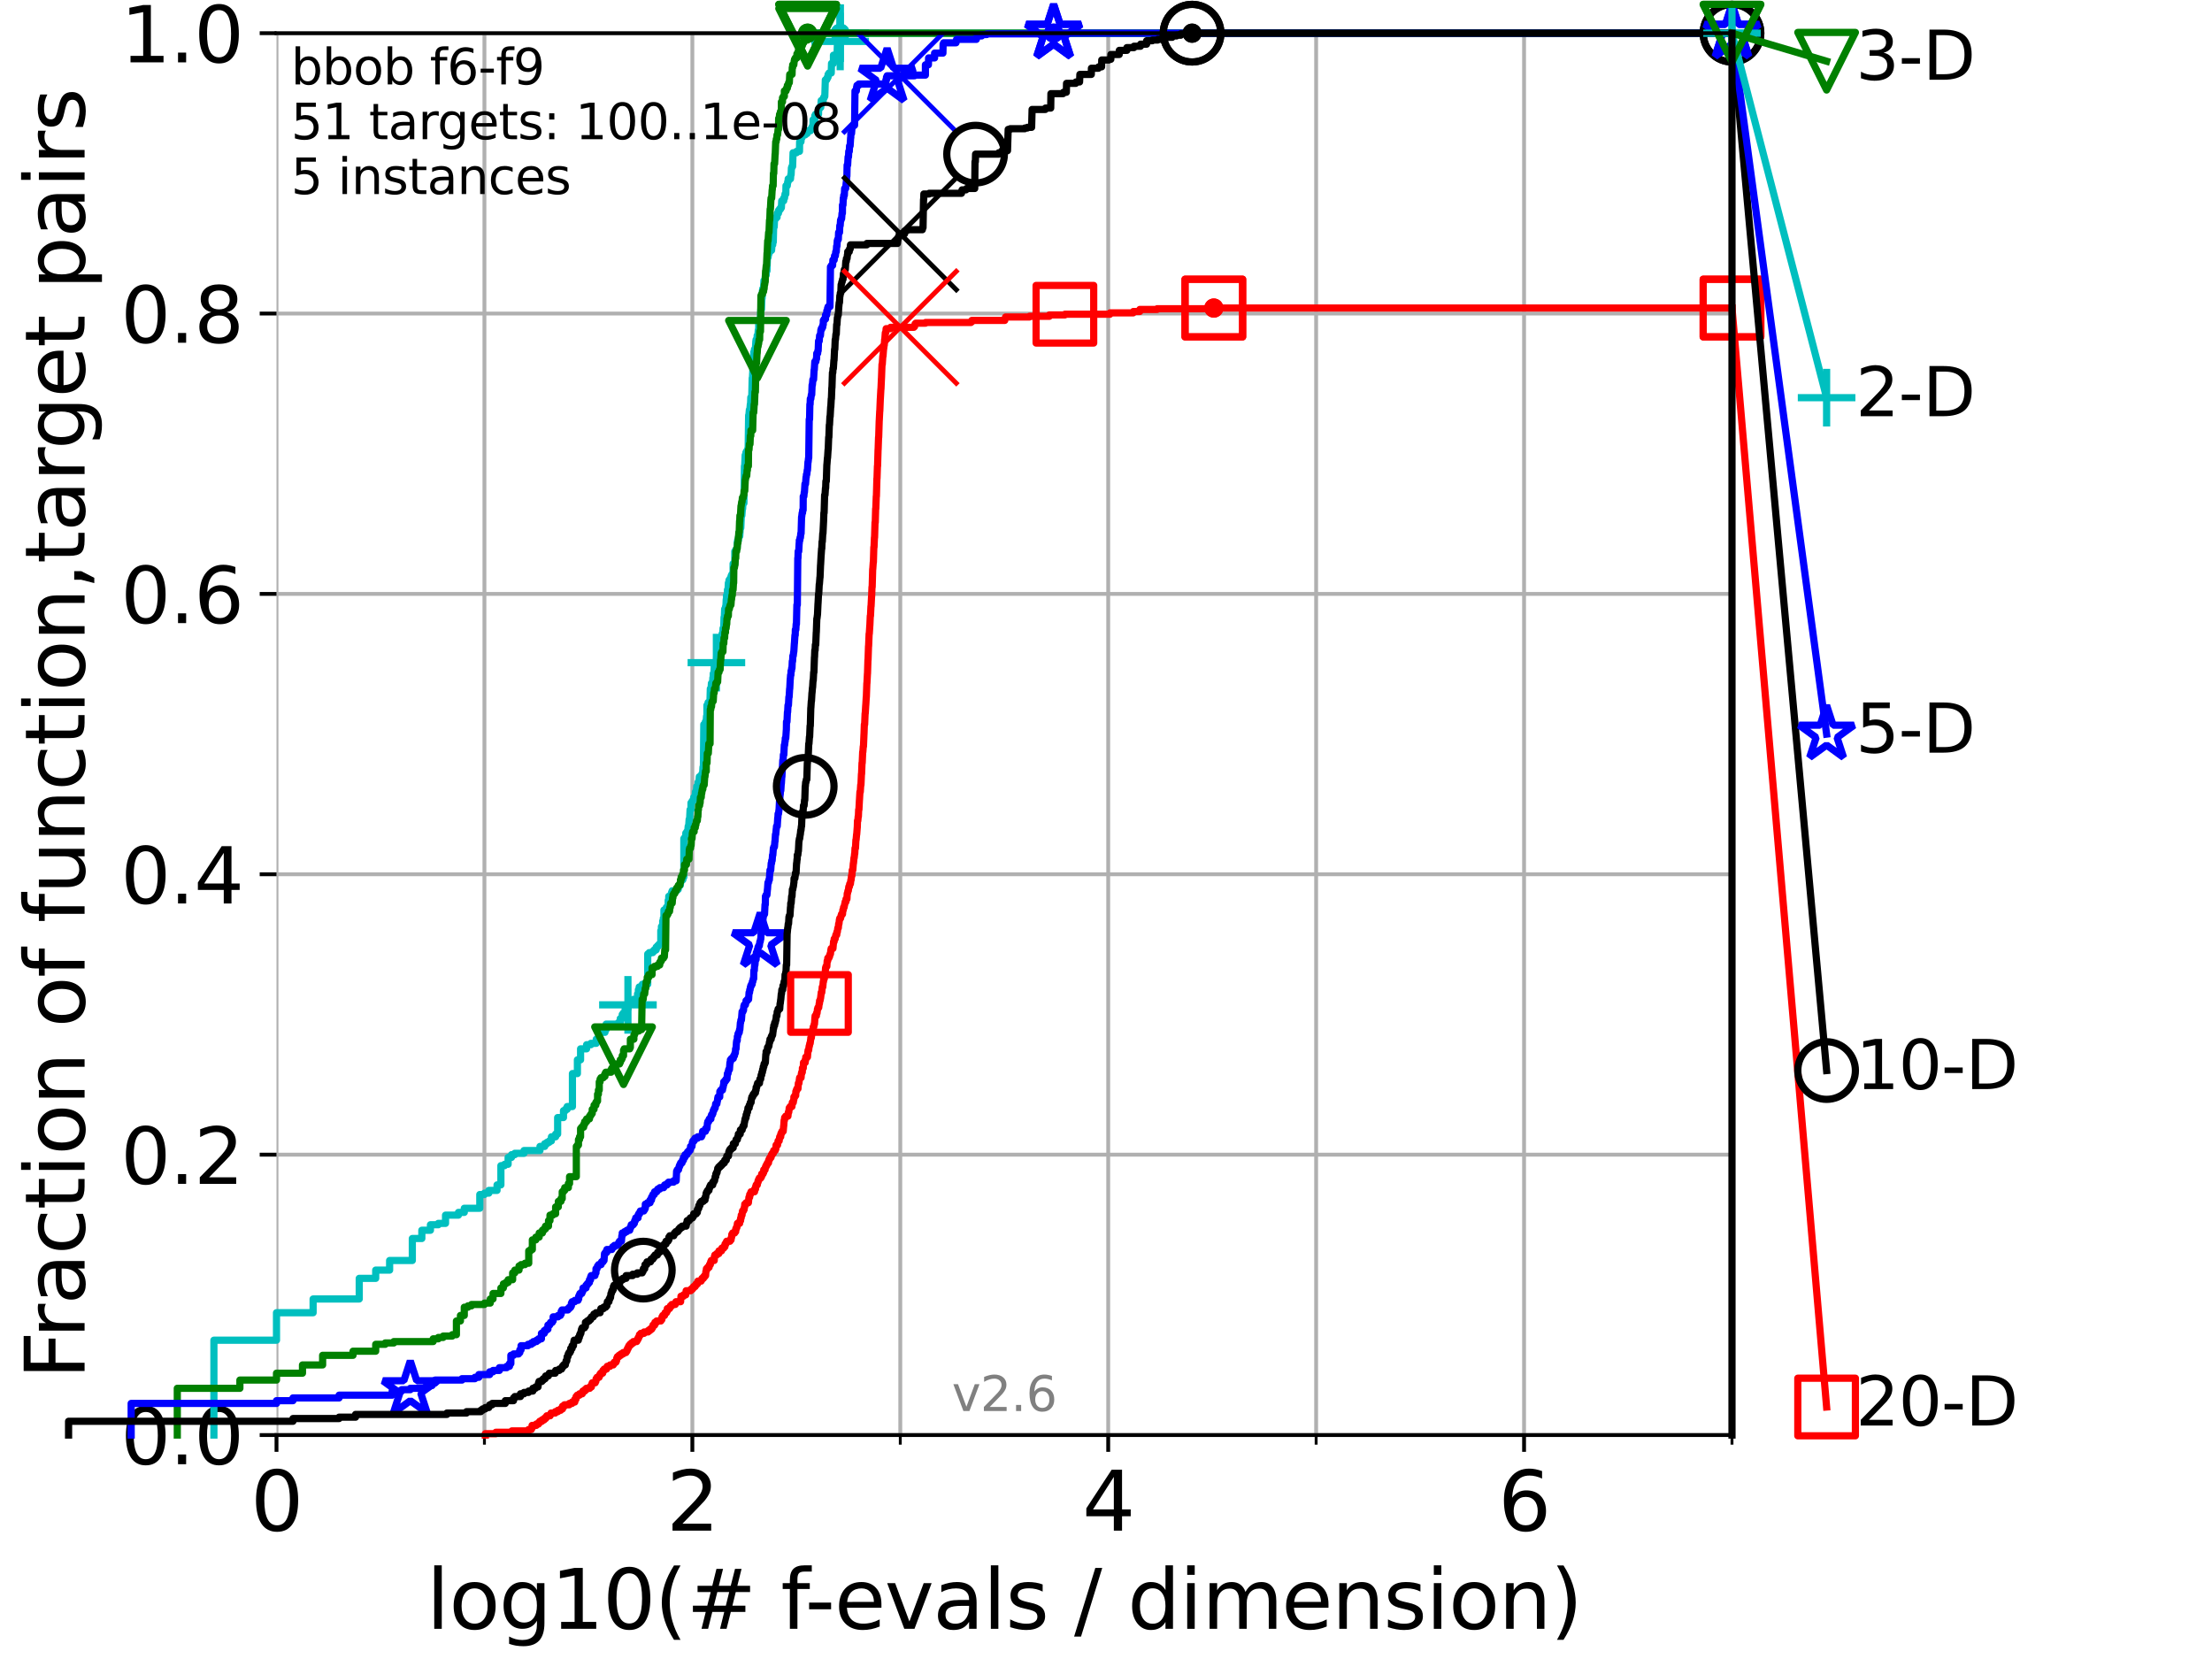 <?xml version="1.0" encoding="utf-8" standalone="no"?>
<!DOCTYPE svg PUBLIC "-//W3C//DTD SVG 1.1//EN"
  "http://www.w3.org/Graphics/SVG/1.1/DTD/svg11.dtd">
<svg xmlns:xlink="http://www.w3.org/1999/xlink" width="460.8pt" height="345.6pt" viewBox="0 0 460.8 345.6" xmlns="http://www.w3.org/2000/svg" version="1.1">
 <defs>
  <style type="text/css">*{stroke-linejoin: round; stroke-linecap: butt}</style>
 </defs>
 <g id="figure_1">
  <g id="patch_1">
   <path d="M 0 345.6 
L 460.8 345.6 
L 460.8 0 
L 0 0 
z
" style="fill: #ffffff"/>
  </g>
  <g id="axes_1">
   <g id="patch_2">
    <path d="M 57.6 298.944 
L 360.806 298.944 
L 360.806 6.912 
L 57.6 6.912 
z
" style="fill: #ffffff"/>
   </g>
   <g id="matplotlib.axis_1">
    <g id="xtick_1">
     <g id="line2d_1">
      <path d="M 57.6 298.944 
L 57.6 6.912 
" clip-path="url(#p520f305aa7)" style="fill: none; stroke: #b0b0b0; stroke-width: 0.8; stroke-linecap: square"/>
     </g>
     <g id="line2d_2">
      <defs>
       <path id="mb00a1997de" d="M 0 0 
L 0 3.5 
" style="stroke: #000000; stroke-width: 0.8"/>
      </defs>
      <g>
       <use xlink:href="#mb00a1997de" x="57.6" y="298.944" style="stroke: #000000; stroke-width: 0.8"/>
      </g>
     </g>
     <g id="text_1">
      <!-- 0 -->
      <g transform="translate(52.192 318.861)scale(0.17 -0.17)">
       <defs>
        <path id="DejaVuSans-30" d="M 2034 4250 
Q 1547 4250 1301 3770 
Q 1056 3291 1056 2328 
Q 1056 1369 1301 889 
Q 1547 409 2034 409 
Q 2525 409 2770 889 
Q 3016 1369 3016 2328 
Q 3016 3291 2770 3770 
Q 2525 4250 2034 4250 
z
M 2034 4750 
Q 2819 4750 3233 4129 
Q 3647 3509 3647 2328 
Q 3647 1150 3233 529 
Q 2819 -91 2034 -91 
Q 1250 -91 836 529 
Q 422 1150 422 2328 
Q 422 3509 836 4129 
Q 1250 4750 2034 4750 
z
" transform="scale(0.016)"/>
       </defs>
       <use xlink:href="#DejaVuSans-30"/>
      </g>
     </g>
    </g>
    <g id="xtick_2">
     <g id="line2d_3">
      <path d="M 144.23 298.944 
L 144.23 6.912 
" clip-path="url(#p520f305aa7)" style="fill: none; stroke: #b0b0b0; stroke-width: 0.8; stroke-linecap: square"/>
     </g>
     <g id="line2d_4">
      <g>
       <use xlink:href="#mb00a1997de" x="144.23" y="298.944" style="stroke: #000000; stroke-width: 0.8"/>
      </g>
     </g>
     <g id="text_2">
      <!-- 2 -->
      <g transform="translate(138.822 318.861)scale(0.17 -0.17)">
       <defs>
        <path id="DejaVuSans-32" d="M 1228 531 
L 3431 531 
L 3431 0 
L 469 0 
L 469 531 
Q 828 903 1448 1529 
Q 2069 2156 2228 2338 
Q 2531 2678 2651 2914 
Q 2772 3150 2772 3378 
Q 2772 3750 2511 3984 
Q 2250 4219 1831 4219 
Q 1534 4219 1204 4116 
Q 875 4013 500 3803 
L 500 4441 
Q 881 4594 1212 4672 
Q 1544 4750 1819 4750 
Q 2544 4750 2975 4387 
Q 3406 4025 3406 3419 
Q 3406 3131 3298 2873 
Q 3191 2616 2906 2266 
Q 2828 2175 2409 1742 
Q 1991 1309 1228 531 
z
" transform="scale(0.016)"/>
       </defs>
       <use xlink:href="#DejaVuSans-32"/>
      </g>
     </g>
    </g>
    <g id="xtick_3">
     <g id="line2d_5">
      <path d="M 230.861 298.944 
L 230.861 6.912 
" clip-path="url(#p520f305aa7)" style="fill: none; stroke: #b0b0b0; stroke-width: 0.8; stroke-linecap: square"/>
     </g>
     <g id="line2d_6">
      <g>
       <use xlink:href="#mb00a1997de" x="230.861" y="298.944" style="stroke: #000000; stroke-width: 0.8"/>
      </g>
     </g>
     <g id="text_3">
      <!-- 4 -->
      <g transform="translate(225.453 318.861)scale(0.17 -0.17)">
       <defs>
        <path id="DejaVuSans-34" d="M 2419 4116 
L 825 1625 
L 2419 1625 
L 2419 4116 
z
M 2253 4666 
L 3047 4666 
L 3047 1625 
L 3713 1625 
L 3713 1100 
L 3047 1100 
L 3047 0 
L 2419 0 
L 2419 1100 
L 313 1100 
L 313 1709 
L 2253 4666 
z
" transform="scale(0.016)"/>
       </defs>
       <use xlink:href="#DejaVuSans-34"/>
      </g>
     </g>
    </g>
    <g id="xtick_4">
     <g id="line2d_7">
      <path d="M 317.491 298.944 
L 317.491 6.912 
" clip-path="url(#p520f305aa7)" style="fill: none; stroke: #b0b0b0; stroke-width: 0.8; stroke-linecap: square"/>
     </g>
     <g id="line2d_8">
      <g>
       <use xlink:href="#mb00a1997de" x="317.491" y="298.944" style="stroke: #000000; stroke-width: 0.8"/>
      </g>
     </g>
     <g id="text_4">
      <!-- 6 -->
      <g transform="translate(312.083 318.861)scale(0.17 -0.17)">
       <defs>
        <path id="DejaVuSans-36" d="M 2113 2584 
Q 1688 2584 1439 2293 
Q 1191 2003 1191 1497 
Q 1191 994 1439 701 
Q 1688 409 2113 409 
Q 2538 409 2786 701 
Q 3034 994 3034 1497 
Q 3034 2003 2786 2293 
Q 2538 2584 2113 2584 
z
M 3366 4563 
L 3366 3988 
Q 3128 4100 2886 4159 
Q 2644 4219 2406 4219 
Q 1781 4219 1451 3797 
Q 1122 3375 1075 2522 
Q 1259 2794 1537 2939 
Q 1816 3084 2150 3084 
Q 2853 3084 3261 2657 
Q 3669 2231 3669 1497 
Q 3669 778 3244 343 
Q 2819 -91 2113 -91 
Q 1303 -91 875 529 
Q 447 1150 447 2328 
Q 447 3434 972 4092 
Q 1497 4750 2381 4750 
Q 2619 4750 2861 4703 
Q 3103 4656 3366 4563 
z
" transform="scale(0.016)"/>
       </defs>
       <use xlink:href="#DejaVuSans-36"/>
      </g>
     </g>
    </g>
    <g id="xtick_5">
     <g id="line2d_9">
      <path d="M 100.915 298.944 
L 100.915 6.912 
" clip-path="url(#p520f305aa7)" style="fill: none; stroke: #b0b0b0; stroke-width: 0.8; stroke-linecap: square"/>
     </g>
     <g id="line2d_10">
      <defs>
       <path id="m67fcc20e79" d="M 0 0 
L 0 2 
" style="stroke: #000000; stroke-width: 0.6"/>
      </defs>
      <g>
       <use xlink:href="#m67fcc20e79" x="100.915" y="298.944" style="stroke: #000000; stroke-width: 0.6"/>
      </g>
     </g>
    </g>
    <g id="xtick_6">
     <g id="line2d_11">
      <path d="M 187.546 298.944 
L 187.546 6.912 
" clip-path="url(#p520f305aa7)" style="fill: none; stroke: #b0b0b0; stroke-width: 0.8; stroke-linecap: square"/>
     </g>
     <g id="line2d_12">
      <g>
       <use xlink:href="#m67fcc20e79" x="187.546" y="298.944" style="stroke: #000000; stroke-width: 0.6"/>
      </g>
     </g>
    </g>
    <g id="xtick_7">
     <g id="line2d_13">
      <path d="M 274.176 298.944 
L 274.176 6.912 
" clip-path="url(#p520f305aa7)" style="fill: none; stroke: #b0b0b0; stroke-width: 0.8; stroke-linecap: square"/>
     </g>
     <g id="line2d_14">
      <g>
       <use xlink:href="#m67fcc20e79" x="274.176" y="298.944" style="stroke: #000000; stroke-width: 0.6"/>
      </g>
     </g>
    </g>
    <g id="xtick_8">
     <g id="line2d_15">
      <path d="M 360.806 298.944 
L 360.806 6.912 
" clip-path="url(#p520f305aa7)" style="fill: none; stroke: #b0b0b0; stroke-width: 0.8; stroke-linecap: square"/>
     </g>
     <g id="line2d_16">
      <g>
       <use xlink:href="#m67fcc20e79" x="360.806" y="298.944" style="stroke: #000000; stroke-width: 0.6"/>
      </g>
     </g>
    </g>
    <g id="text_5">
     <!-- log10(# f-evals / dimension) -->
     <g transform="translate(88.823 339.314)scale(0.17 -0.17)">
      <defs>
       <path id="DejaVuSans-6c" d="M 603 4863 
L 1178 4863 
L 1178 0 
L 603 0 
L 603 4863 
z
" transform="scale(0.016)"/>
       <path id="DejaVuSans-6f" d="M 1959 3097 
Q 1497 3097 1228 2736 
Q 959 2375 959 1747 
Q 959 1119 1226 758 
Q 1494 397 1959 397 
Q 2419 397 2687 759 
Q 2956 1122 2956 1747 
Q 2956 2369 2687 2733 
Q 2419 3097 1959 3097 
z
M 1959 3584 
Q 2709 3584 3137 3096 
Q 3566 2609 3566 1747 
Q 3566 888 3137 398 
Q 2709 -91 1959 -91 
Q 1206 -91 779 398 
Q 353 888 353 1747 
Q 353 2609 779 3096 
Q 1206 3584 1959 3584 
z
" transform="scale(0.016)"/>
       <path id="DejaVuSans-67" d="M 2906 1791 
Q 2906 2416 2648 2759 
Q 2391 3103 1925 3103 
Q 1463 3103 1205 2759 
Q 947 2416 947 1791 
Q 947 1169 1205 825 
Q 1463 481 1925 481 
Q 2391 481 2648 825 
Q 2906 1169 2906 1791 
z
M 3481 434 
Q 3481 -459 3084 -895 
Q 2688 -1331 1869 -1331 
Q 1566 -1331 1297 -1286 
Q 1028 -1241 775 -1147 
L 775 -588 
Q 1028 -725 1275 -790 
Q 1522 -856 1778 -856 
Q 2344 -856 2625 -561 
Q 2906 -266 2906 331 
L 2906 616 
Q 2728 306 2450 153 
Q 2172 0 1784 0 
Q 1141 0 747 490 
Q 353 981 353 1791 
Q 353 2603 747 3093 
Q 1141 3584 1784 3584 
Q 2172 3584 2450 3431 
Q 2728 3278 2906 2969 
L 2906 3500 
L 3481 3500 
L 3481 434 
z
" transform="scale(0.016)"/>
       <path id="DejaVuSans-31" d="M 794 531 
L 1825 531 
L 1825 4091 
L 703 3866 
L 703 4441 
L 1819 4666 
L 2450 4666 
L 2450 531 
L 3481 531 
L 3481 0 
L 794 0 
L 794 531 
z
" transform="scale(0.016)"/>
       <path id="DejaVuSans-28" d="M 1984 4856 
Q 1566 4138 1362 3434 
Q 1159 2731 1159 2009 
Q 1159 1288 1364 580 
Q 1569 -128 1984 -844 
L 1484 -844 
Q 1016 -109 783 600 
Q 550 1309 550 2009 
Q 550 2706 781 3412 
Q 1013 4119 1484 4856 
L 1984 4856 
z
" transform="scale(0.016)"/>
       <path id="DejaVuSans-23" d="M 3272 2816 
L 2363 2816 
L 2100 1772 
L 3016 1772 
L 3272 2816 
z
M 2803 4594 
L 2478 3297 
L 3391 3297 
L 3719 4594 
L 4219 4594 
L 3897 3297 
L 4872 3297 
L 4872 2816 
L 3775 2816 
L 3519 1772 
L 4513 1772 
L 4513 1294 
L 3397 1294 
L 3072 0 
L 2572 0 
L 2894 1294 
L 1978 1294 
L 1656 0 
L 1153 0 
L 1478 1294 
L 494 1294 
L 494 1772 
L 1594 1772 
L 1856 2816 
L 850 2816 
L 850 3297 
L 1978 3297 
L 2297 4594 
L 2803 4594 
z
" transform="scale(0.016)"/>
       <path id="DejaVuSans-20" transform="scale(0.016)"/>
       <path id="DejaVuSans-66" d="M 2375 4863 
L 2375 4384 
L 1825 4384 
Q 1516 4384 1395 4259 
Q 1275 4134 1275 3809 
L 1275 3500 
L 2222 3500 
L 2222 3053 
L 1275 3053 
L 1275 0 
L 697 0 
L 697 3053 
L 147 3053 
L 147 3500 
L 697 3500 
L 697 3744 
Q 697 4328 969 4595 
Q 1241 4863 1831 4863 
L 2375 4863 
z
" transform="scale(0.016)"/>
       <path id="DejaVuSans-2d" d="M 313 2009 
L 1997 2009 
L 1997 1497 
L 313 1497 
L 313 2009 
z
" transform="scale(0.016)"/>
       <path id="DejaVuSans-65" d="M 3597 1894 
L 3597 1613 
L 953 1613 
Q 991 1019 1311 708 
Q 1631 397 2203 397 
Q 2534 397 2845 478 
Q 3156 559 3463 722 
L 3463 178 
Q 3153 47 2828 -22 
Q 2503 -91 2169 -91 
Q 1331 -91 842 396 
Q 353 884 353 1716 
Q 353 2575 817 3079 
Q 1281 3584 2069 3584 
Q 2775 3584 3186 3129 
Q 3597 2675 3597 1894 
z
M 3022 2063 
Q 3016 2534 2758 2815 
Q 2500 3097 2075 3097 
Q 1594 3097 1305 2825 
Q 1016 2553 972 2059 
L 3022 2063 
z
" transform="scale(0.016)"/>
       <path id="DejaVuSans-76" d="M 191 3500 
L 800 3500 
L 1894 563 
L 2988 3500 
L 3597 3500 
L 2284 0 
L 1503 0 
L 191 3500 
z
" transform="scale(0.016)"/>
       <path id="DejaVuSans-61" d="M 2194 1759 
Q 1497 1759 1228 1600 
Q 959 1441 959 1056 
Q 959 750 1161 570 
Q 1363 391 1709 391 
Q 2188 391 2477 730 
Q 2766 1069 2766 1631 
L 2766 1759 
L 2194 1759 
z
M 3341 1997 
L 3341 0 
L 2766 0 
L 2766 531 
Q 2569 213 2275 61 
Q 1981 -91 1556 -91 
Q 1019 -91 701 211 
Q 384 513 384 1019 
Q 384 1609 779 1909 
Q 1175 2209 1959 2209 
L 2766 2209 
L 2766 2266 
Q 2766 2663 2505 2880 
Q 2244 3097 1772 3097 
Q 1472 3097 1187 3025 
Q 903 2953 641 2809 
L 641 3341 
Q 956 3463 1253 3523 
Q 1550 3584 1831 3584 
Q 2591 3584 2966 3190 
Q 3341 2797 3341 1997 
z
" transform="scale(0.016)"/>
       <path id="DejaVuSans-73" d="M 2834 3397 
L 2834 2853 
Q 2591 2978 2328 3040 
Q 2066 3103 1784 3103 
Q 1356 3103 1142 2972 
Q 928 2841 928 2578 
Q 928 2378 1081 2264 
Q 1234 2150 1697 2047 
L 1894 2003 
Q 2506 1872 2764 1633 
Q 3022 1394 3022 966 
Q 3022 478 2636 193 
Q 2250 -91 1575 -91 
Q 1294 -91 989 -36 
Q 684 19 347 128 
L 347 722 
Q 666 556 975 473 
Q 1284 391 1588 391 
Q 1994 391 2212 530 
Q 2431 669 2431 922 
Q 2431 1156 2273 1281 
Q 2116 1406 1581 1522 
L 1381 1569 
Q 847 1681 609 1914 
Q 372 2147 372 2553 
Q 372 3047 722 3315 
Q 1072 3584 1716 3584 
Q 2034 3584 2315 3537 
Q 2597 3491 2834 3397 
z
" transform="scale(0.016)"/>
       <path id="DejaVuSans-2f" d="M 1625 4666 
L 2156 4666 
L 531 -594 
L 0 -594 
L 1625 4666 
z
" transform="scale(0.016)"/>
       <path id="DejaVuSans-64" d="M 2906 2969 
L 2906 4863 
L 3481 4863 
L 3481 0 
L 2906 0 
L 2906 525 
Q 2725 213 2448 61 
Q 2172 -91 1784 -91 
Q 1150 -91 751 415 
Q 353 922 353 1747 
Q 353 2572 751 3078 
Q 1150 3584 1784 3584 
Q 2172 3584 2448 3432 
Q 2725 3281 2906 2969 
z
M 947 1747 
Q 947 1113 1208 752 
Q 1469 391 1925 391 
Q 2381 391 2643 752 
Q 2906 1113 2906 1747 
Q 2906 2381 2643 2742 
Q 2381 3103 1925 3103 
Q 1469 3103 1208 2742 
Q 947 2381 947 1747 
z
" transform="scale(0.016)"/>
       <path id="DejaVuSans-69" d="M 603 3500 
L 1178 3500 
L 1178 0 
L 603 0 
L 603 3500 
z
M 603 4863 
L 1178 4863 
L 1178 4134 
L 603 4134 
L 603 4863 
z
" transform="scale(0.016)"/>
       <path id="DejaVuSans-6d" d="M 3328 2828 
Q 3544 3216 3844 3400 
Q 4144 3584 4550 3584 
Q 5097 3584 5394 3201 
Q 5691 2819 5691 2113 
L 5691 0 
L 5113 0 
L 5113 2094 
Q 5113 2597 4934 2840 
Q 4756 3084 4391 3084 
Q 3944 3084 3684 2787 
Q 3425 2491 3425 1978 
L 3425 0 
L 2847 0 
L 2847 2094 
Q 2847 2600 2669 2842 
Q 2491 3084 2119 3084 
Q 1678 3084 1418 2786 
Q 1159 2488 1159 1978 
L 1159 0 
L 581 0 
L 581 3500 
L 1159 3500 
L 1159 2956 
Q 1356 3278 1631 3431 
Q 1906 3584 2284 3584 
Q 2666 3584 2933 3390 
Q 3200 3197 3328 2828 
z
" transform="scale(0.016)"/>
       <path id="DejaVuSans-6e" d="M 3513 2113 
L 3513 0 
L 2938 0 
L 2938 2094 
Q 2938 2591 2744 2837 
Q 2550 3084 2163 3084 
Q 1697 3084 1428 2787 
Q 1159 2491 1159 1978 
L 1159 0 
L 581 0 
L 581 3500 
L 1159 3500 
L 1159 2956 
Q 1366 3272 1645 3428 
Q 1925 3584 2291 3584 
Q 2894 3584 3203 3211 
Q 3513 2838 3513 2113 
z
" transform="scale(0.016)"/>
       <path id="DejaVuSans-29" d="M 513 4856 
L 1013 4856 
Q 1481 4119 1714 3412 
Q 1947 2706 1947 2009 
Q 1947 1309 1714 600 
Q 1481 -109 1013 -844 
L 513 -844 
Q 928 -128 1133 580 
Q 1338 1288 1338 2009 
Q 1338 2731 1133 3434 
Q 928 4138 513 4856 
z
" transform="scale(0.016)"/>
      </defs>
      <use xlink:href="#DejaVuSans-6c"/>
      <use xlink:href="#DejaVuSans-6f" x="27.783"/>
      <use xlink:href="#DejaVuSans-67" x="88.965"/>
      <use xlink:href="#DejaVuSans-31" x="152.441"/>
      <use xlink:href="#DejaVuSans-30" x="216.064"/>
      <use xlink:href="#DejaVuSans-28" x="279.688"/>
      <use xlink:href="#DejaVuSans-23" x="318.701"/>
      <use xlink:href="#DejaVuSans-20" x="402.49"/>
      <use xlink:href="#DejaVuSans-66" x="434.277"/>
      <use xlink:href="#DejaVuSans-2d" x="463.982"/>
      <use xlink:href="#DejaVuSans-65" x="500.066"/>
      <use xlink:href="#DejaVuSans-76" x="561.59"/>
      <use xlink:href="#DejaVuSans-61" x="620.77"/>
      <use xlink:href="#DejaVuSans-6c" x="682.049"/>
      <use xlink:href="#DejaVuSans-73" x="709.832"/>
      <use xlink:href="#DejaVuSans-20" x="761.932"/>
      <use xlink:href="#DejaVuSans-2f" x="793.719"/>
      <use xlink:href="#DejaVuSans-20" x="827.41"/>
      <use xlink:href="#DejaVuSans-64" x="859.197"/>
      <use xlink:href="#DejaVuSans-69" x="922.674"/>
      <use xlink:href="#DejaVuSans-6d" x="950.457"/>
      <use xlink:href="#DejaVuSans-65" x="1047.869"/>
      <use xlink:href="#DejaVuSans-6e" x="1109.393"/>
      <use xlink:href="#DejaVuSans-73" x="1172.771"/>
      <use xlink:href="#DejaVuSans-69" x="1224.871"/>
      <use xlink:href="#DejaVuSans-6f" x="1252.654"/>
      <use xlink:href="#DejaVuSans-6e" x="1313.836"/>
      <use xlink:href="#DejaVuSans-29" x="1377.215"/>
     </g>
    </g>
   </g>
   <g id="matplotlib.axis_2">
    <g id="ytick_1">
     <g id="line2d_17">
      <path d="M 57.6 298.944 
L 360.806 298.944 
" clip-path="url(#p520f305aa7)" style="fill: none; stroke: #b0b0b0; stroke-width: 0.8; stroke-linecap: square"/>
     </g>
     <g id="line2d_18">
      <defs>
       <path id="m55c33ca09f" d="M 0 0 
L -3.5 0 
" style="stroke: #000000; stroke-width: 0.8"/>
      </defs>
      <g>
       <use xlink:href="#m55c33ca09f" x="57.6" y="298.944" style="stroke: #000000; stroke-width: 0.8"/>
      </g>
     </g>
     <g id="text_6">
      <!-- 0.0 -->
      <g transform="translate(25.155 305.023)scale(0.16 -0.16)">
       <defs>
        <path id="DejaVuSans-2e" d="M 684 794 
L 1344 794 
L 1344 0 
L 684 0 
L 684 794 
z
" transform="scale(0.016)"/>
       </defs>
       <use xlink:href="#DejaVuSans-30"/>
       <use xlink:href="#DejaVuSans-2e" x="63.623"/>
       <use xlink:href="#DejaVuSans-30" x="95.41"/>
      </g>
     </g>
    </g>
    <g id="ytick_2">
     <g id="line2d_19">
      <path d="M 57.6 240.538 
L 360.806 240.538 
" clip-path="url(#p520f305aa7)" style="fill: none; stroke: #b0b0b0; stroke-width: 0.8; stroke-linecap: square"/>
     </g>
     <g id="line2d_20">
      <g>
       <use xlink:href="#m55c33ca09f" x="57.6" y="240.538" style="stroke: #000000; stroke-width: 0.8"/>
      </g>
     </g>
     <g id="text_7">
      <!-- 0.2 -->
      <g transform="translate(25.155 246.616)scale(0.16 -0.16)">
       <use xlink:href="#DejaVuSans-30"/>
       <use xlink:href="#DejaVuSans-2e" x="63.623"/>
       <use xlink:href="#DejaVuSans-32" x="95.41"/>
      </g>
     </g>
    </g>
    <g id="ytick_3">
     <g id="line2d_21">
      <path d="M 57.6 182.131 
L 360.806 182.131 
" clip-path="url(#p520f305aa7)" style="fill: none; stroke: #b0b0b0; stroke-width: 0.8; stroke-linecap: square"/>
     </g>
     <g id="line2d_22">
      <g>
       <use xlink:href="#m55c33ca09f" x="57.6" y="182.131" style="stroke: #000000; stroke-width: 0.8"/>
      </g>
     </g>
     <g id="text_8">
      <!-- 0.4 -->
      <g transform="translate(25.155 188.21)scale(0.16 -0.16)">
       <use xlink:href="#DejaVuSans-30"/>
       <use xlink:href="#DejaVuSans-2e" x="63.623"/>
       <use xlink:href="#DejaVuSans-34" x="95.41"/>
      </g>
     </g>
    </g>
    <g id="ytick_4">
     <g id="line2d_23">
      <path d="M 57.6 123.725 
L 360.806 123.725 
" clip-path="url(#p520f305aa7)" style="fill: none; stroke: #b0b0b0; stroke-width: 0.8; stroke-linecap: square"/>
     </g>
     <g id="line2d_24">
      <g>
       <use xlink:href="#m55c33ca09f" x="57.6" y="123.725" style="stroke: #000000; stroke-width: 0.8"/>
      </g>
     </g>
     <g id="text_9">
      <!-- 0.6 -->
      <g transform="translate(25.155 129.804)scale(0.16 -0.16)">
       <use xlink:href="#DejaVuSans-30"/>
       <use xlink:href="#DejaVuSans-2e" x="63.623"/>
       <use xlink:href="#DejaVuSans-36" x="95.41"/>
      </g>
     </g>
    </g>
    <g id="ytick_5">
     <g id="line2d_25">
      <path d="M 57.6 65.318 
L 360.806 65.318 
" clip-path="url(#p520f305aa7)" style="fill: none; stroke: #b0b0b0; stroke-width: 0.8; stroke-linecap: square"/>
     </g>
     <g id="line2d_26">
      <g>
       <use xlink:href="#m55c33ca09f" x="57.6" y="65.318" style="stroke: #000000; stroke-width: 0.8"/>
      </g>
     </g>
     <g id="text_10">
      <!-- 0.8 -->
      <g transform="translate(25.155 71.397)scale(0.16 -0.16)">
       <defs>
        <path id="DejaVuSans-38" d="M 2034 2216 
Q 1584 2216 1326 1975 
Q 1069 1734 1069 1313 
Q 1069 891 1326 650 
Q 1584 409 2034 409 
Q 2484 409 2743 651 
Q 3003 894 3003 1313 
Q 3003 1734 2745 1975 
Q 2488 2216 2034 2216 
z
M 1403 2484 
Q 997 2584 770 2862 
Q 544 3141 544 3541 
Q 544 4100 942 4425 
Q 1341 4750 2034 4750 
Q 2731 4750 3128 4425 
Q 3525 4100 3525 3541 
Q 3525 3141 3298 2862 
Q 3072 2584 2669 2484 
Q 3125 2378 3379 2068 
Q 3634 1759 3634 1313 
Q 3634 634 3220 271 
Q 2806 -91 2034 -91 
Q 1263 -91 848 271 
Q 434 634 434 1313 
Q 434 1759 690 2068 
Q 947 2378 1403 2484 
z
M 1172 3481 
Q 1172 3119 1398 2916 
Q 1625 2713 2034 2713 
Q 2441 2713 2670 2916 
Q 2900 3119 2900 3481 
Q 2900 3844 2670 4047 
Q 2441 4250 2034 4250 
Q 1625 4250 1398 4047 
Q 1172 3844 1172 3481 
z
" transform="scale(0.016)"/>
       </defs>
       <use xlink:href="#DejaVuSans-30"/>
       <use xlink:href="#DejaVuSans-2e" x="63.623"/>
       <use xlink:href="#DejaVuSans-38" x="95.41"/>
      </g>
     </g>
    </g>
    <g id="ytick_6">
     <g id="line2d_27">
      <path d="M 57.6 6.912 
L 360.806 6.912 
" clip-path="url(#p520f305aa7)" style="fill: none; stroke: #b0b0b0; stroke-width: 0.8; stroke-linecap: square"/>
     </g>
     <g id="line2d_28">
      <g>
       <use xlink:href="#m55c33ca09f" x="57.6" y="6.912" style="stroke: #000000; stroke-width: 0.8"/>
      </g>
     </g>
     <g id="text_11">
      <!-- 1.0 -->
      <g transform="translate(25.155 12.991)scale(0.16 -0.16)">
       <use xlink:href="#DejaVuSans-31"/>
       <use xlink:href="#DejaVuSans-2e" x="63.623"/>
       <use xlink:href="#DejaVuSans-30" x="95.41"/>
      </g>
     </g>
    </g>
    <g id="text_12">
     <!-- Fraction of function,target pairs -->
     <g transform="translate(17.62 287.313)rotate(-90)scale(0.17 -0.17)">
      <defs>
       <path id="DejaVuSans-46" d="M 628 4666 
L 3309 4666 
L 3309 4134 
L 1259 4134 
L 1259 2759 
L 3109 2759 
L 3109 2228 
L 1259 2228 
L 1259 0 
L 628 0 
L 628 4666 
z
" transform="scale(0.016)"/>
       <path id="DejaVuSans-72" d="M 2631 2963 
Q 2534 3019 2420 3045 
Q 2306 3072 2169 3072 
Q 1681 3072 1420 2755 
Q 1159 2438 1159 1844 
L 1159 0 
L 581 0 
L 581 3500 
L 1159 3500 
L 1159 2956 
Q 1341 3275 1631 3429 
Q 1922 3584 2338 3584 
Q 2397 3584 2469 3576 
Q 2541 3569 2628 3553 
L 2631 2963 
z
" transform="scale(0.016)"/>
       <path id="DejaVuSans-63" d="M 3122 3366 
L 3122 2828 
Q 2878 2963 2633 3030 
Q 2388 3097 2138 3097 
Q 1578 3097 1268 2742 
Q 959 2388 959 1747 
Q 959 1106 1268 751 
Q 1578 397 2138 397 
Q 2388 397 2633 464 
Q 2878 531 3122 666 
L 3122 134 
Q 2881 22 2623 -34 
Q 2366 -91 2075 -91 
Q 1284 -91 818 406 
Q 353 903 353 1747 
Q 353 2603 823 3093 
Q 1294 3584 2113 3584 
Q 2378 3584 2631 3529 
Q 2884 3475 3122 3366 
z
" transform="scale(0.016)"/>
       <path id="DejaVuSans-74" d="M 1172 4494 
L 1172 3500 
L 2356 3500 
L 2356 3053 
L 1172 3053 
L 1172 1153 
Q 1172 725 1289 603 
Q 1406 481 1766 481 
L 2356 481 
L 2356 0 
L 1766 0 
Q 1100 0 847 248 
Q 594 497 594 1153 
L 594 3053 
L 172 3053 
L 172 3500 
L 594 3500 
L 594 4494 
L 1172 4494 
z
" transform="scale(0.016)"/>
       <path id="DejaVuSans-75" d="M 544 1381 
L 544 3500 
L 1119 3500 
L 1119 1403 
Q 1119 906 1312 657 
Q 1506 409 1894 409 
Q 2359 409 2629 706 
Q 2900 1003 2900 1516 
L 2900 3500 
L 3475 3500 
L 3475 0 
L 2900 0 
L 2900 538 
Q 2691 219 2414 64 
Q 2138 -91 1772 -91 
Q 1169 -91 856 284 
Q 544 659 544 1381 
z
M 1991 3584 
L 1991 3584 
z
" transform="scale(0.016)"/>
       <path id="DejaVuSans-2c" d="M 750 794 
L 1409 794 
L 1409 256 
L 897 -744 
L 494 -744 
L 750 256 
L 750 794 
z
" transform="scale(0.016)"/>
       <path id="DejaVuSans-70" d="M 1159 525 
L 1159 -1331 
L 581 -1331 
L 581 3500 
L 1159 3500 
L 1159 2969 
Q 1341 3281 1617 3432 
Q 1894 3584 2278 3584 
Q 2916 3584 3314 3078 
Q 3713 2572 3713 1747 
Q 3713 922 3314 415 
Q 2916 -91 2278 -91 
Q 1894 -91 1617 61 
Q 1341 213 1159 525 
z
M 3116 1747 
Q 3116 2381 2855 2742 
Q 2594 3103 2138 3103 
Q 1681 3103 1420 2742 
Q 1159 2381 1159 1747 
Q 1159 1113 1420 752 
Q 1681 391 2138 391 
Q 2594 391 2855 752 
Q 3116 1113 3116 1747 
z
" transform="scale(0.016)"/>
      </defs>
      <use xlink:href="#DejaVuSans-46"/>
      <use xlink:href="#DejaVuSans-72" x="50.27"/>
      <use xlink:href="#DejaVuSans-61" x="91.383"/>
      <use xlink:href="#DejaVuSans-63" x="152.662"/>
      <use xlink:href="#DejaVuSans-74" x="207.643"/>
      <use xlink:href="#DejaVuSans-69" x="246.852"/>
      <use xlink:href="#DejaVuSans-6f" x="274.635"/>
      <use xlink:href="#DejaVuSans-6e" x="335.816"/>
      <use xlink:href="#DejaVuSans-20" x="399.195"/>
      <use xlink:href="#DejaVuSans-6f" x="430.982"/>
      <use xlink:href="#DejaVuSans-66" x="492.164"/>
      <use xlink:href="#DejaVuSans-20" x="527.369"/>
      <use xlink:href="#DejaVuSans-66" x="559.156"/>
      <use xlink:href="#DejaVuSans-75" x="594.361"/>
      <use xlink:href="#DejaVuSans-6e" x="657.74"/>
      <use xlink:href="#DejaVuSans-63" x="721.119"/>
      <use xlink:href="#DejaVuSans-74" x="776.1"/>
      <use xlink:href="#DejaVuSans-69" x="815.309"/>
      <use xlink:href="#DejaVuSans-6f" x="843.092"/>
      <use xlink:href="#DejaVuSans-6e" x="904.273"/>
      <use xlink:href="#DejaVuSans-2c" x="967.652"/>
      <use xlink:href="#DejaVuSans-74" x="999.439"/>
      <use xlink:href="#DejaVuSans-61" x="1038.648"/>
      <use xlink:href="#DejaVuSans-72" x="1099.928"/>
      <use xlink:href="#DejaVuSans-67" x="1139.291"/>
      <use xlink:href="#DejaVuSans-65" x="1202.768"/>
      <use xlink:href="#DejaVuSans-74" x="1264.291"/>
      <use xlink:href="#DejaVuSans-20" x="1303.5"/>
      <use xlink:href="#DejaVuSans-70" x="1335.287"/>
      <use xlink:href="#DejaVuSans-61" x="1398.764"/>
      <use xlink:href="#DejaVuSans-69" x="1460.043"/>
      <use xlink:href="#DejaVuSans-72" x="1487.826"/>
      <use xlink:href="#DejaVuSans-73" x="1528.939"/>
     </g>
    </g>
   </g>
   <g id="line2d_29">
    <defs>
     <path id="m12004ebdf2" d="M 0 1.5 
C 0.398 1.5 0.779 1.342 1.061 1.061 
C 1.342 0.779 1.5 0.398 1.5 0 
C 1.5 -0.398 1.342 -0.779 1.061 -1.061 
C 0.779 -1.342 0.398 -1.5 0 -1.5 
C -0.398 -1.5 -0.779 -1.342 -1.061 -1.061 
C -1.342 -0.779 -1.5 -0.398 -1.5 0 
C -1.5 0.398 -1.342 0.779 -1.061 1.061 
C -0.779 1.342 -0.398 1.5 0 1.5 
z
" style="stroke: #00bfbf"/>
    </defs>
    <g>
     <use xlink:href="#m12004ebdf2" x="175.026" y="6.912" style="fill: #00bfbf; stroke: #00bfbf"/>
     <use xlink:href="#m12004ebdf2" x="175.026" y="6.912" style="fill: #00bfbf; stroke: #00bfbf"/>
    </g>
   </g>
   <g id="line2d_30">
    <path d="M 44.561 298.944 
L 44.561 279.189 
L 57.6 279.189 
L 57.6 273.463 
L 65.227 273.463 
L 65.227 270.6 
L 74.837 270.6 
L 74.837 266.305 
L 78.267 266.305 
L 78.267 264.587 
L 81.166 264.587 
L 81.166 262.583 
L 85.894 262.583 
L 85.894 258.002 
L 87.876 258.002 
L 87.876 256.284 
L 89.669 256.284 
L 89.669 255.139 
L 91.306 255.139 
L 91.306 254.853 
L 92.812 254.853 
L 92.812 253.135 
L 95.503 253.135 
L 95.503 252.562 
L 96.718 252.562 
L 96.718 251.704 
L 99.95 251.704 
L 99.95 248.84 
L 100.915 248.84 
L 100.915 248.554 
L 101.833 248.554 
L 101.833 247.982 
L 103.544 247.982 
L 103.544 246.836 
L 104.345 246.836 
L 104.345 242.828 
L 105.113 242.828 
L 105.113 242.542 
L 105.851 242.542 
L 105.851 241.11 
L 106.561 241.11 
L 106.561 240.538 
L 107.245 240.538 
L 107.245 240.251 
L 109.159 240.251 
L 109.159 239.679 
L 112.488 239.679 
L 112.488 238.82 
L 113.478 238.82 
L 113.478 238.247 
L 113.954 238.247 
L 113.954 237.961 
L 114.419 237.961 
L 114.419 237.675 
L 114.872 237.675 
L 114.872 236.816 
L 115.747 236.816 
L 115.747 236.243 
L 116.17 236.243 
L 116.17 232.807 
L 117.384 232.807 
L 117.384 231.376 
L 117.772 231.376 
L 117.772 231.09 
L 118.152 231.09 
L 118.152 230.517 
L 119.248 230.517 
L 119.248 223.646 
L 120.284 223.646 
L 120.284 220.782 
L 120.944 220.782 
L 120.944 218.492 
L 122.199 218.492 
L 122.199 217.633 
L 123.088 217.633 
L 123.088 217.347 
L 124.211 217.347 
L 124.211 216.488 
L 124.748 216.488 
L 124.748 215.056 
L 126.029 215.056 
L 126.029 214.484 
L 126.275 214.484 
L 126.275 213.339 
L 128.786 213.339 
L 128.786 213.052 
L 129.209 213.052 
L 129.209 212.193 
L 129.623 212.193 
L 129.623 211.334 
L 129.826 211.334 
L 129.826 211.048 
L 130.226 211.048 
L 130.226 210.189 
L 130.811 210.189 
L 130.811 209.33 
L 131.002 209.33 
L 131.002 209.044 
L 131.929 209.044 
L 131.929 208.185 
L 132.812 208.185 
L 132.812 207.04 
L 132.984 207.04 
L 132.984 206.181 
L 133.154 206.181 
L 133.154 205.608 
L 133.656 205.608 
L 133.656 205.322 
L 133.82 205.322 
L 133.82 205.036 
L 134.932 205.036 
L 134.932 198.737 
L 135.238 198.737 
L 135.238 198.451 
L 135.981 198.451 
L 135.981 198.164 
L 136.271 198.164 
L 136.271 197.878 
L 136.697 197.878 
L 136.697 197.305 
L 136.975 197.305 
L 136.975 197.019 
L 137.25 197.019 
L 137.25 196.733 
L 137.521 196.733 
L 137.521 196.446 
L 137.655 196.446 
L 137.655 193.87 
L 137.788 193.87 
L 137.788 193.011 
L 138.051 193.011 
L 138.051 191.866 
L 138.181 191.866 
L 138.181 191.293 
L 138.31 191.293 
L 138.31 189.575 
L 138.819 189.575 
L 138.819 189.003 
L 139.068 189.003 
L 139.068 188.716 
L 139.191 188.716 
L 139.191 187.571 
L 139.314 187.571 
L 139.314 186.712 
L 139.677 186.712 
L 139.677 186.426 
L 139.915 186.426 
L 139.915 185.853 
L 140.033 185.853 
L 140.033 185.567 
L 140.951 185.567 
L 140.951 185.281 
L 141.283 185.281 
L 141.393 184.422 
L 141.718 184.422 
L 141.826 183.563 
L 141.932 183.563 
L 141.932 183.276 
L 142.248 183.276 
L 142.353 182.704 
L 142.456 182.704 
L 142.456 174.687 
L 142.662 174.687 
L 142.662 174.401 
L 142.865 174.401 
L 142.865 173.542 
L 143.066 173.542 
L 143.066 173.256 
L 143.265 173.256 
L 143.364 172.11 
L 143.462 172.11 
L 143.56 170.679 
L 143.657 170.679 
L 143.754 168.675 
L 143.946 168.675 
L 143.946 167.243 
L 144.136 167.243 
L 144.136 166.957 
L 144.324 166.957 
L 144.324 166.671 
L 144.51 166.671 
L 144.51 166.098 
L 144.786 166.098 
L 144.878 164.953 
L 145.058 164.953 
L 145.148 163.808 
L 145.415 163.808 
L 145.415 162.949 
L 145.591 162.949 
L 145.678 161.803 
L 146.194 161.803 
L 146.194 161.231 
L 146.362 161.231 
L 146.446 159.799 
L 146.53 159.799 
L 146.613 150.924 
L 146.941 150.924 
L 146.941 150.351 
L 147.103 150.351 
L 147.184 149.206 
L 147.264 149.206 
L 147.264 146.916 
L 147.503 146.916 
L 147.503 146.343 
L 147.894 146.343 
L 147.971 143.48 
L 148.125 143.48 
L 148.201 142.335 
L 148.428 142.335 
L 148.503 141.189 
L 148.578 141.189 
L 148.578 140.331 
L 148.727 140.331 
L 148.801 138.613 
L 149.021 138.613 
L 149.021 138.326 
L 149.238 138.326 
L 149.31 136.609 
L 149.382 136.609 
L 149.453 135.75 
L 149.524 135.75 
L 149.524 134.604 
L 149.736 134.604 
L 149.736 134.318 
L 149.945 134.318 
L 149.945 133.459 
L 150.425 133.459 
L 150.425 132.028 
L 150.56 132.028 
L 150.627 130.882 
L 150.76 130.882 
L 150.827 128.592 
L 150.893 128.592 
L 150.959 126.874 
L 151.09 126.874 
L 151.155 126.302 
L 151.22 126.302 
L 151.285 124.87 
L 151.349 124.87 
L 151.349 124.011 
L 151.542 124.011 
L 151.542 122.866 
L 151.669 122.866 
L 151.732 121.434 
L 151.858 121.434 
L 151.858 120.862 
L 152.045 120.862 
L 152.045 120.575 
L 152.292 120.575 
L 152.292 120.003 
L 152.414 120.003 
L 152.414 119.717 
L 152.596 119.717 
L 152.596 119.43 
L 152.716 119.43 
L 152.716 117.426 
L 153.072 117.426 
L 153.072 114.849 
L 153.247 114.849 
L 153.247 114.563 
L 153.421 114.563 
L 153.421 114.277 
L 153.536 114.277 
L 153.594 112.845 
L 153.651 112.845 
L 153.651 112.559 
L 153.821 112.559 
L 153.877 111.7 
L 154.101 111.7 
L 154.212 109.982 
L 154.323 109.982 
L 154.432 107.405 
L 154.541 107.405 
L 154.65 105.974 
L 154.704 105.974 
L 154.758 104.829 
L 154.971 104.829 
L 155.077 97.098 
L 155.13 97.098 
L 155.235 94.808 
L 155.392 94.808 
L 155.392 94.235 
L 155.547 94.235 
L 155.547 93.949 
L 155.701 93.949 
L 155.803 93.376 
L 155.854 93.376 
L 155.955 86.505 
L 156.005 86.505 
L 156.106 85.36 
L 156.205 85.36 
L 156.305 84.215 
L 156.354 84.215 
L 156.403 82.783 
L 156.599 82.783 
L 156.697 78.775 
L 156.745 78.775 
L 156.841 76.771 
L 156.937 76.771 
L 157.033 73.335 
L 157.128 73.335 
L 157.175 72.762 
L 157.363 72.762 
L 157.457 71.045 
L 157.503 71.045 
L 157.503 70.758 
L 157.688 70.758 
L 157.734 69.899 
L 157.871 69.899 
L 157.962 68.754 
L 158.053 68.754 
L 158.053 67.609 
L 158.277 67.609 
L 158.277 66.464 
L 158.41 66.464 
L 158.498 64.459 
L 158.63 64.459 
L 158.717 62.169 
L 158.761 62.169 
L 158.848 60.451 
L 158.891 60.451 
L 158.891 60.165 
L 159.063 60.165 
L 159.148 58.447 
L 159.359 58.447 
L 159.443 57.302 
L 159.61 57.302 
L 159.61 56.443 
L 159.776 56.443 
L 159.858 53.866 
L 159.899 53.866 
L 159.899 53.58 
L 160.021 53.58 
L 160.062 53.007 
L 160.142 53.007 
L 160.223 52.435 
L 160.423 52.435 
L 160.423 52.148 
L 160.738 52.148 
L 160.817 51.003 
L 160.972 51.003 
L 160.972 50.43 
L 161.087 50.43 
L 161.164 47.281 
L 161.278 47.281 
L 161.354 45.563 
L 161.617 45.563 
L 161.617 45.277 
L 161.877 45.277 
L 161.913 44.418 
L 162.169 44.418 
L 162.169 43.845 
L 162.385 43.845 
L 162.385 43.559 
L 162.599 43.559 
L 162.599 43.273 
L 162.775 43.273 
L 162.845 41.841 
L 163.26 41.841 
L 163.26 41.269 
L 163.43 41.269 
L 163.532 40.41 
L 163.7 40.41 
L 163.733 38.692 
L 163.998 38.692 
L 164.096 37.833 
L 164.194 37.833 
L 164.194 37.26 
L 164.676 37.26 
L 164.74 36.402 
L 164.803 36.402 
L 164.866 34.97 
L 164.96 34.97 
L 164.96 34.684 
L 165.115 34.684 
L 165.208 31.821 
L 165.934 31.821 
L 165.934 31.534 
L 166.547 31.534 
L 166.576 29.53 
L 166.86 29.53 
L 166.917 28.671 
L 167.085 28.671 
L 167.085 28.385 
L 167.224 28.385 
L 167.224 28.099 
L 167.743 28.099 
L 167.743 27.812 
L 168.143 27.812 
L 168.196 27.24 
L 168.842 27.24 
L 168.842 26.953 
L 169.17 26.953 
L 169.17 26.381 
L 169.369 26.381 
L 169.369 24.949 
L 169.736 24.949 
L 169.736 24.09 
L 169.881 24.09 
L 169.881 23.804 
L 170.519 23.804 
L 170.519 22.659 
L 170.727 22.659 
L 170.727 22.373 
L 170.979 22.373 
L 171.069 20.941 
L 171.493 20.941 
L 171.538 20.368 
L 171.691 20.368 
L 171.691 20.082 
L 171.822 20.082 
L 171.93 16.646 
L 172.208 16.646 
L 172.208 16.36 
L 172.356 16.36 
L 172.356 16.074 
L 172.504 16.074 
L 172.504 15.501 
L 172.691 15.501 
L 172.691 15.215 
L 173.161 15.215 
L 173.222 13.211 
L 173.621 13.211 
L 173.621 11.493 
L 174.184 11.493 
L 174.184 11.207 
L 174.374 11.207 
L 174.45 9.202 
L 174.953 9.202 
L 175.026 6.912 
L 360.806 6.912 
L 360.806 6.912 
" style="fill: none; stroke: #00bfbf; stroke-width: 1.5; stroke-linecap: square"/>
   </g>
   <g id="line2d_31">
    <defs>
     <path id="m219190dc0a" d="M -6 0 
L 6 0 
M 0 6 
L 0 -6 
" style="stroke: #00bfbf; stroke-width: 1.5"/>
    </defs>
    <g>
     <use xlink:href="#m219190dc0a" x="130.811" y="209.33" style="fill-opacity: 0; stroke: #00bfbf; stroke-width: 1.5"/>
     <use xlink:href="#m219190dc0a" x="149.238" y="138.04" style="fill-opacity: 0; stroke: #00bfbf; stroke-width: 1.5"/>
     <use xlink:href="#m219190dc0a" x="175.026" y="8.63" style="fill-opacity: 0; stroke: #00bfbf; stroke-width: 1.5"/>
     <use xlink:href="#m219190dc0a" x="175.026" y="6.912" style="fill-opacity: 0; stroke: #00bfbf; stroke-width: 1.5"/>
     <use xlink:href="#m219190dc0a" x="175.026" y="6.912" style="fill-opacity: 0; stroke: #00bfbf; stroke-width: 1.5"/>
     <use xlink:href="#m219190dc0a" x="360.806" y="6.912" style="fill-opacity: 0; stroke: #00bfbf; stroke-width: 1.5"/>
    </g>
   </g>
   <g id="line2d_32">
    <path style="fill: none; stroke: #00bfbf; stroke-width: 1.5; stroke-linecap: square"/>
    <g/>
   </g>
   <g id="line2d_33">
    <defs>
     <path id="ma3d3f15448" d="M 0 1.5 
C 0.398 1.5 0.779 1.342 1.061 1.061 
C 1.342 0.779 1.5 0.398 1.5 0 
C 1.5 -0.398 1.342 -0.779 1.061 -1.061 
C 0.779 -1.342 0.398 -1.5 0 -1.5 
C -0.398 -1.5 -0.779 -1.342 -1.061 -1.061 
C -1.342 -0.779 -1.5 -0.398 -1.5 0 
C -1.5 0.398 -1.342 0.779 -1.061 1.061 
C -0.779 1.342 -0.398 1.5 0 1.5 
z
" style="stroke: #008000"/>
    </defs>
    <g>
     <use xlink:href="#ma3d3f15448" x="168.239" y="6.912" style="fill: #008000; stroke: #008000"/>
     <use xlink:href="#ma3d3f15448" x="168.239" y="6.912" style="fill: #008000; stroke: #008000"/>
    </g>
   </g>
   <g id="line2d_34">
    <path d="M 36.933 298.944 
L 36.933 289.21 
L 49.973 289.21 
L 49.973 287.492 
L 57.6 287.492 
L 57.6 286.06 
L 63.012 286.06 
L 63.012 284.342 
L 67.209 284.342 
L 67.209 282.338 
L 73.539 282.338 
L 73.539 281.479 
L 78.267 281.479 
L 78.267 280.048 
L 80.249 280.048 
L 80.249 279.762 
L 82.042 279.762 
L 82.042 279.475 
L 90.231 279.475 
L 90.231 278.903 
L 91.306 278.903 
L 91.306 278.616 
L 92.323 278.616 
L 92.323 278.33 
L 94.206 278.33 
L 94.206 278.044 
L 95.081 278.044 
L 95.081 275.181 
L 95.917 275.181 
L 95.917 274.035 
L 96.718 274.035 
L 96.718 272.318 
L 97.485 272.318 
L 97.485 272.031 
L 98.223 272.031 
L 98.223 271.745 
L 100.915 271.745 
L 100.915 271.459 
L 102.129 271.459 
L 102.129 270.6 
L 102.708 270.6 
L 102.708 269.454 
L 104.345 269.454 
L 104.345 268.309 
L 104.86 268.309 
L 104.86 267.45 
L 105.362 267.45 
L 105.362 267.164 
L 105.851 267.164 
L 105.851 266.591 
L 106.791 266.591 
L 106.791 265.16 
L 107.245 265.16 
L 107.245 264.587 
L 108.12 264.587 
L 108.12 263.728 
L 108.543 263.728 
L 108.543 263.442 
L 109.361 263.442 
L 109.361 263.156 
L 110.145 263.156 
L 110.145 260.579 
L 110.525 260.579 
L 110.525 260.293 
L 110.897 260.293 
L 110.897 258.289 
L 111.621 258.289 
L 111.621 257.716 
L 112.318 257.716 
L 112.318 256.857 
L 112.989 256.857 
L 112.989 256.284 
L 113.317 256.284 
L 113.317 255.998 
L 113.638 255.998 
L 113.638 255.426 
L 114.265 255.426 
L 114.265 254.28 
L 114.571 254.28 
L 114.571 253.135 
L 115.168 253.135 
L 115.168 252.849 
L 115.747 252.849 
L 115.747 251.417 
L 116.309 251.417 
L 116.309 250.272 
L 116.854 250.272 
L 116.854 249.699 
L 117.121 249.699 
L 117.121 248.268 
L 117.384 248.268 
L 117.384 247.982 
L 117.644 247.982 
L 117.644 247.409 
L 118.401 247.409 
L 118.401 246.55 
L 118.647 246.55 
L 118.647 245.118 
L 120.059 245.118 
L 120.059 238.82 
L 120.284 238.82 
L 120.284 238.533 
L 120.507 238.533 
L 120.507 237.388 
L 120.727 237.388 
L 120.727 236.816 
L 120.944 236.816 
L 120.944 235.098 
L 121.159 235.098 
L 121.159 234.811 
L 121.582 234.811 
L 121.582 234.239 
L 121.79 234.239 
L 121.79 233.666 
L 122.199 233.666 
L 122.199 233.094 
L 122.796 233.094 
L 122.796 232.521 
L 122.991 232.521 
L 122.991 232.235 
L 123.184 232.235 
L 123.184 231.948 
L 123.375 231.948 
L 123.375 231.09 
L 123.751 231.09 
L 123.751 230.231 
L 124.12 230.231 
L 124.12 229.658 
L 124.302 229.658 
L 124.302 229.372 
L 124.482 229.372 
L 124.482 227.94 
L 124.66 227.94 
L 124.66 227.081 
L 124.837 227.081 
L 124.837 225.363 
L 125.012 225.363 
L 125.012 224.791 
L 125.185 224.791 
L 125.185 224.504 
L 125.696 224.504 
L 125.696 224.218 
L 126.029 224.218 
L 126.029 223.646 
L 126.193 223.646 
L 126.193 223.359 
L 127.304 223.359 
L 127.304 222.787 
L 127.458 222.787 
L 127.458 222.5 
L 128.06 222.5 
L 128.06 222.214 
L 128.208 222.214 
L 128.208 221.928 
L 128.354 221.928 
L 128.354 221.641 
L 129.069 221.641 
L 129.069 221.355 
L 129.209 221.355 
L 129.209 220.782 
L 129.486 220.782 
L 129.486 220.496 
L 129.623 220.496 
L 129.623 219.924 
L 129.893 219.924 
L 129.893 218.778 
L 130.027 218.778 
L 130.027 218.492 
L 131.191 218.492 
L 131.191 218.206 
L 131.316 218.206 
L 131.316 216.488 
L 132.049 216.488 
L 132.049 215.629 
L 132.169 215.629 
L 132.169 215.343 
L 132.287 215.343 
L 132.287 214.77 
L 133.098 214.77 
L 133.098 214.484 
L 133.656 214.484 
L 133.766 208.185 
L 133.983 208.185 
L 134.091 207.04 
L 134.305 207.04 
L 134.411 205.895 
L 134.516 205.895 
L 134.621 204.463 
L 134.829 204.463 
L 134.829 203.604 
L 135.136 203.604 
L 135.136 203.032 
L 135.835 203.032 
L 135.835 201.6 
L 136.319 201.6 
L 136.319 201.314 
L 136.975 201.314 
L 136.975 201.027 
L 137.431 201.027 
L 137.431 200.455 
L 137.61 200.455 
L 137.61 200.168 
L 137.788 200.168 
L 137.788 199.596 
L 138.224 199.596 
L 138.224 199.31 
L 138.396 199.31 
L 138.481 197.878 
L 138.651 197.878 
L 138.735 190.72 
L 138.985 190.72 
L 138.985 190.434 
L 139.15 190.434 
L 139.232 189.861 
L 139.476 189.861 
L 139.556 189.003 
L 139.637 189.003 
L 139.717 188.144 
L 140.033 188.144 
L 140.111 186.998 
L 140.189 186.998 
L 140.189 186.426 
L 140.344 186.426 
L 140.344 186.139 
L 140.574 186.139 
L 140.65 185.567 
L 140.876 185.567 
L 140.951 184.994 
L 141.173 184.994 
L 141.173 184.708 
L 141.32 184.708 
L 141.32 184.422 
L 141.611 184.422 
L 141.683 183.849 
L 141.754 183.849 
L 141.754 183.276 
L 141.897 183.276 
L 141.897 182.704 
L 142.109 182.704 
L 142.179 182.131 
L 142.387 182.131 
L 142.387 181.272 
L 142.594 181.272 
L 142.594 180.127 
L 143 180.127 
L 143.066 178.982 
L 143.528 178.982 
L 143.593 176.978 
L 143.657 176.978 
L 143.657 176.691 
L 143.85 176.691 
L 143.914 176.119 
L 143.978 176.119 
L 144.041 174.687 
L 144.168 174.687 
L 144.23 173.542 
L 144.293 173.542 
L 144.293 173.256 
L 144.603 173.256 
L 144.603 172.397 
L 144.847 172.397 
L 144.847 171.824 
L 144.968 171.824 
L 145.028 171.252 
L 145.088 171.252 
L 145.088 170.965 
L 145.267 170.965 
L 145.327 170.106 
L 145.386 170.106 
L 145.444 168.675 
L 145.503 168.675 
L 145.503 167.816 
L 145.736 167.816 
L 145.794 167.243 
L 145.852 167.243 
L 145.909 166.098 
L 146.08 166.098 
L 146.137 165.239 
L 146.194 165.239 
L 146.25 164.667 
L 146.306 164.667 
L 146.306 164.38 
L 146.418 164.38 
L 146.418 163.808 
L 146.53 163.808 
L 146.53 163.521 
L 146.695 163.521 
L 146.805 161.803 
L 146.86 161.803 
L 146.968 160.658 
L 147.13 160.658 
L 147.13 158.94 
L 147.291 158.94 
L 147.344 156.936 
L 147.555 156.936 
L 147.66 154.932 
L 147.92 154.932 
L 147.971 147.774 
L 148.074 147.774 
L 148.074 147.202 
L 148.226 147.202 
L 148.277 146.343 
L 148.378 146.343 
L 148.378 146.057 
L 148.578 146.057 
L 148.677 144.339 
L 148.776 144.339 
L 148.825 143.48 
L 149.021 143.48 
L 149.118 142.335 
L 149.31 142.335 
L 149.31 142.048 
L 149.501 142.048 
L 149.595 140.044 
L 149.783 140.044 
L 149.876 139.472 
L 150.015 139.472 
L 150.107 137.467 
L 150.152 137.467 
L 150.244 136.036 
L 150.38 136.036 
L 150.38 135.75 
L 150.605 135.75 
L 150.649 134.032 
L 150.783 134.032 
L 150.827 132.887 
L 150.959 132.887 
L 151.003 131.741 
L 151.133 131.741 
L 151.133 130.882 
L 151.263 130.882 
L 151.349 130.024 
L 151.392 130.024 
L 151.435 128.878 
L 151.52 128.878 
L 151.563 128.306 
L 151.732 128.306 
L 151.774 126.874 
L 151.941 126.874 
L 152.024 126.302 
L 152.107 126.302 
L 152.107 126.015 
L 152.271 126.015 
L 152.353 124.87 
L 152.394 124.87 
L 152.475 124.011 
L 152.555 124.011 
L 152.596 122.866 
L 152.716 122.866 
L 152.796 121.434 
L 152.835 121.434 
L 152.875 118.285 
L 152.993 118.285 
L 153.072 117.712 
L 153.111 117.712 
L 153.189 116.281 
L 153.267 116.281 
L 153.306 114.849 
L 153.46 114.849 
L 153.46 114.277 
L 153.575 114.277 
L 153.651 113.131 
L 153.727 113.131 
L 153.802 111.986 
L 153.84 111.986 
L 153.915 110.841 
L 153.99 110.841 
L 154.064 108.551 
L 154.101 108.551 
L 154.138 107.405 
L 154.249 107.405 
L 154.359 105.401 
L 154.396 105.401 
L 154.505 104.542 
L 154.578 104.542 
L 154.65 103.683 
L 154.829 103.683 
L 154.9 103.111 
L 154.971 103.111 
L 155.007 102.252 
L 155.148 102.252 
L 155.253 99.961 
L 155.288 99.961 
L 155.357 99.389 
L 155.426 99.389 
L 155.426 99.102 
L 155.564 99.102 
L 155.633 97.957 
L 155.701 97.957 
L 155.701 97.098 
L 155.904 97.098 
L 155.938 93.663 
L 156.039 93.663 
L 156.106 92.517 
L 156.239 92.517 
L 156.305 90.8 
L 156.403 90.8 
L 156.436 89.654 
L 156.793 89.654 
L 156.89 85.932 
L 157.017 85.932 
L 157.112 84.215 
L 157.175 84.215 
L 157.27 81.638 
L 157.363 81.638 
L 157.457 76.484 
L 157.488 76.484 
L 157.488 75.625 
L 157.611 75.625 
L 157.703 73.621 
L 157.734 73.621 
L 157.826 72.19 
L 157.917 72.19 
L 158.007 71.617 
L 158.037 71.617 
L 158.128 70.758 
L 158.247 70.758 
L 158.277 69.04 
L 158.425 69.04 
L 158.513 61.596 
L 158.63 61.596 
L 158.63 61.31 
L 158.833 61.31 
L 158.862 60.738 
L 159.063 60.738 
L 159.119 60.165 
L 159.176 60.165 
L 159.233 59.306 
L 159.289 59.306 
L 159.373 58.733 
L 159.401 58.733 
L 159.485 56.443 
L 159.513 56.443 
L 159.624 55.298 
L 159.679 55.298 
L 159.789 52.721 
L 159.817 52.721 
L 159.926 50.144 
L 160.007 50.144 
L 160.116 48.426 
L 160.196 48.426 
L 160.303 45.85 
L 160.357 45.85 
L 160.436 43.559 
L 160.489 43.559 
L 160.595 41.555 
L 160.621 41.555 
L 160.621 41.269 
L 160.752 41.269 
L 160.855 39.551 
L 160.881 39.551 
L 160.933 38.692 
L 161.062 38.692 
L 161.113 36.115 
L 161.189 36.115 
L 161.24 34.111 
L 161.367 34.111 
L 161.467 32.107 
L 161.492 32.107 
L 161.592 29.53 
L 161.692 29.53 
L 161.716 28.958 
L 161.815 28.958 
L 161.864 28.099 
L 161.987 28.099 
L 162.084 26.953 
L 162.181 26.953 
L 162.205 24.663 
L 162.325 24.663 
L 162.397 23.804 
L 162.492 23.804 
L 162.587 23.231 
L 162.775 23.231 
L 162.775 21.227 
L 163.008 21.227 
L 163.008 20.368 
L 163.169 20.368 
L 163.169 20.082 
L 163.397 20.082 
L 163.397 18.937 
L 163.755 18.937 
L 163.844 18.364 
L 164.02 18.364 
L 164.02 17.792 
L 164.194 17.792 
L 164.281 17.219 
L 164.431 17.219 
L 164.517 15.501 
L 165.001 15.501 
L 165.043 14.07 
L 165.126 14.07 
L 165.126 13.497 
L 165.372 13.497 
L 165.453 12.638 
L 165.514 12.638 
L 165.514 12.352 
L 165.675 12.352 
L 165.675 12.066 
L 166.013 12.066 
L 166.013 11.207 
L 166.287 11.207 
L 166.287 10.634 
L 166.785 10.634 
L 166.879 9.489 
L 167.159 9.489 
L 167.233 8.916 
L 167.435 8.916 
L 167.435 8.63 
L 167.562 8.63 
L 167.562 8.344 
L 168.222 8.344 
L 168.239 6.912 
L 360.806 6.912 
L 360.806 6.912 
" style="fill: none; stroke: #008000; stroke-width: 1.5; stroke-linecap: square"/>
   </g>
   <g id="line2d_35">
    <defs>
     <path id="mf8c6ae0c41" d="M -0 6 
L 6 -6 
L -6 -6 
z
" style="stroke: #008000; stroke-width: 1.5; stroke-linejoin: miter"/>
    </defs>
    <g>
     <use xlink:href="#mf8c6ae0c41" x="129.893" y="219.924" style="fill-opacity: 0; stroke: #008000; stroke-width: 1.5; stroke-linejoin: miter"/>
     <use xlink:href="#mf8c6ae0c41" x="157.795" y="72.762" style="fill-opacity: 0; stroke: #008000; stroke-width: 1.5; stroke-linejoin: miter"/>
     <use xlink:href="#mf8c6ae0c41" x="168.239" y="7.771" style="fill-opacity: 0; stroke: #008000; stroke-width: 1.5; stroke-linejoin: miter"/>
     <use xlink:href="#mf8c6ae0c41" x="168.239" y="6.912" style="fill-opacity: 0; stroke: #008000; stroke-width: 1.5; stroke-linejoin: miter"/>
     <use xlink:href="#mf8c6ae0c41" x="168.239" y="6.912" style="fill-opacity: 0; stroke: #008000; stroke-width: 1.5; stroke-linejoin: miter"/>
     <use xlink:href="#mf8c6ae0c41" x="360.806" y="6.912" style="fill-opacity: 0; stroke: #008000; stroke-width: 1.5; stroke-linejoin: miter"/>
    </g>
   </g>
   <g id="line2d_36">
    <path style="fill: none; stroke: #008000; stroke-width: 1.5; stroke-linecap: square"/>
    <g/>
   </g>
   <g id="line2d_37">
    <defs>
     <path id="m3f9bf32af1" d="M 0 1.5 
C 0.398 1.5 0.779 1.342 1.061 1.061 
C 1.342 0.779 1.5 0.398 1.5 0 
C 1.5 -0.398 1.342 -0.779 1.061 -1.061 
C 0.779 -1.342 0.398 -1.5 0 -1.5 
C -0.398 -1.5 -0.779 -1.342 -1.061 -1.061 
C -1.342 -0.779 -1.5 -0.398 -1.5 0 
C -1.5 0.398 -1.342 0.779 -1.061 1.061 
C -0.779 1.342 -0.398 1.5 0 1.5 
z
" style="stroke: #0000ff"/>
    </defs>
    <g>
     <use xlink:href="#m3f9bf32af1" x="219.495" y="6.912" style="fill: #0000ff; stroke: #0000ff"/>
     <use xlink:href="#m3f9bf32af1" x="219.495" y="6.912" style="fill: #0000ff; stroke: #0000ff"/>
    </g>
   </g>
   <g id="line2d_38">
    <path d="M 27.324 298.944 
L 27.324 292.359 
L 57.6 292.359 
L 57.6 291.786 
L 61.03 291.786 
L 61.03 291.214 
L 70.639 291.214 
L 70.639 290.641 
L 81.696 290.641 
L 81.696 289.782 
L 83.678 289.782 
L 83.678 289.496 
L 85.471 289.496 
L 85.471 289.21 
L 88.614 289.21 
L 88.614 288.923 
L 89.324 288.923 
L 89.324 288.637 
L 90.008 288.637 
L 90.008 288.064 
L 90.668 288.064 
L 90.668 287.492 
L 96.241 287.492 
L 96.241 287.205 
L 98.933 287.205 
L 98.933 286.919 
L 99.751 286.919 
L 99.751 286.347 
L 102.011 286.347 
L 102.011 285.774 
L 102.708 285.774 
L 102.708 285.488 
L 104.029 285.488 
L 104.029 284.915 
L 105.559 284.915 
L 105.559 284.629 
L 106.138 284.629 
L 106.138 284.056 
L 106.421 284.056 
L 106.421 282.338 
L 106.974 282.338 
L 106.974 282.052 
L 108.034 282.052 
L 108.034 281.766 
L 108.29 281.766 
L 108.29 281.193 
L 108.543 281.193 
L 108.543 280.334 
L 109.99 280.334 
L 109.99 280.048 
L 110.675 280.048 
L 110.675 279.762 
L 111.117 279.762 
L 111.117 279.475 
L 111.762 279.475 
L 111.762 279.189 
L 112.18 279.189 
L 112.18 278.903 
L 112.79 278.903 
L 112.79 277.757 
L 113.381 277.757 
L 113.381 277.185 
L 113.765 277.185 
L 113.765 276.898 
L 114.142 276.898 
L 114.142 276.04 
L 114.51 276.04 
L 114.51 275.753 
L 114.692 275.753 
L 114.692 275.467 
L 115.051 275.467 
L 115.051 275.181 
L 115.227 275.181 
L 115.227 274.322 
L 116.253 274.322 
L 116.253 274.035 
L 116.746 274.035 
L 116.746 273.749 
L 116.908 273.749 
L 116.908 273.176 
L 117.068 273.176 
L 117.068 272.89 
L 118.302 272.89 
L 118.302 272.604 
L 118.598 272.604 
L 118.598 272.318 
L 118.89 272.318 
L 118.89 272.031 
L 119.034 272.031 
L 119.034 271.459 
L 119.177 271.459 
L 119.177 271.172 
L 119.739 271.172 
L 119.739 270.886 
L 120.418 270.886 
L 120.418 270.6 
L 120.551 270.6 
L 120.551 270.027 
L 120.683 270.027 
L 120.683 269.741 
L 120.814 269.741 
L 120.814 269.454 
L 121.202 269.454 
L 121.202 269.168 
L 121.329 269.168 
L 121.329 268.882 
L 121.456 268.882 
L 121.456 268.309 
L 122.077 268.309 
L 122.077 267.737 
L 122.32 267.737 
L 122.32 267.45 
L 122.559 267.45 
L 122.559 267.164 
L 122.796 267.164 
L 122.796 266.591 
L 123.03 266.591 
L 123.03 266.019 
L 123.145 266.019 
L 123.145 265.733 
L 123.936 265.733 
L 124.047 265.16 
L 124.156 265.16 
L 124.156 264.301 
L 124.374 264.301 
L 124.482 263.728 
L 124.695 263.728 
L 124.695 263.442 
L 125.219 263.442 
L 125.322 262.869 
L 125.628 262.869 
L 125.628 262.583 
L 125.83 262.583 
L 125.929 261.152 
L 126.127 261.152 
L 126.127 260.865 
L 126.421 260.865 
L 126.421 260.293 
L 127.458 260.293 
L 127.458 260.006 
L 127.641 260.006 
L 127.641 259.72 
L 128.001 259.72 
L 128.001 259.434 
L 128.701 259.434 
L 128.701 259.147 
L 128.872 259.147 
L 128.872 258.861 
L 129.041 258.861 
L 129.041 258.575 
L 129.458 258.575 
L 129.541 257.43 
L 129.623 257.43 
L 129.623 256.857 
L 130.107 256.857 
L 130.107 256.571 
L 130.579 256.571 
L 130.579 256.284 
L 131.191 256.284 
L 131.266 255.712 
L 131.416 255.712 
L 131.49 255.139 
L 131.929 255.139 
L 131.929 254.853 
L 132.145 254.853 
L 132.216 254.28 
L 132.358 254.28 
L 132.429 253.708 
L 132.916 253.708 
L 132.916 253.135 
L 133.052 253.135 
L 133.052 252.849 
L 133.256 252.849 
L 133.256 252.562 
L 133.39 252.562 
L 133.39 252.276 
L 134.113 252.276 
L 134.113 251.99 
L 134.305 251.99 
L 134.305 251.704 
L 134.432 251.704 
L 134.432 250.845 
L 134.87 250.845 
L 134.87 250.558 
L 135.419 250.558 
L 135.419 249.986 
L 135.717 249.986 
L 135.717 249.413 
L 135.894 249.413 
L 135.894 249.127 
L 136.011 249.127 
L 136.011 248.84 
L 136.3 248.84 
L 136.357 248.268 
L 136.809 248.268 
L 136.809 247.982 
L 137.031 247.982 
L 137.031 247.695 
L 137.467 247.695 
L 137.467 247.409 
L 138.259 247.409 
L 138.259 247.123 
L 138.464 247.123 
L 138.464 246.836 
L 138.969 246.836 
L 138.969 246.55 
L 139.265 246.55 
L 139.265 246.264 
L 140.313 246.264 
L 140.313 245.977 
L 140.861 245.977 
L 140.951 243.973 
L 141.084 243.973 
L 141.084 243.687 
L 141.349 243.687 
L 141.437 243.114 
L 141.524 243.114 
L 141.524 242.828 
L 141.654 242.828 
L 141.654 242.542 
L 141.783 242.542 
L 141.783 242.255 
L 142.08 242.255 
L 142.165 241.683 
L 142.373 241.683 
L 142.373 241.11 
L 142.662 241.11 
L 142.703 240.538 
L 143.106 240.538 
L 143.106 240.251 
L 143.226 240.251 
L 143.226 239.965 
L 143.502 239.965 
L 143.502 239.679 
L 143.735 239.679 
L 143.735 239.392 
L 143.85 239.392 
L 143.85 238.82 
L 144.155 238.82 
L 144.23 237.961 
L 144.343 237.961 
L 144.343 237.675 
L 144.603 237.675 
L 144.603 237.388 
L 144.786 237.388 
L 144.786 237.102 
L 145.327 237.102 
L 145.327 236.816 
L 146.126 236.816 
L 146.126 236.529 
L 146.261 236.529 
L 146.362 235.67 
L 146.957 235.67 
L 146.99 235.098 
L 147.28 235.098 
L 147.376 233.953 
L 147.439 233.953 
L 147.439 233.666 
L 147.629 233.666 
L 147.629 233.38 
L 147.754 233.38 
L 147.754 233.094 
L 148.094 233.094 
L 148.125 232.521 
L 148.216 232.521 
L 148.216 232.235 
L 148.398 232.235 
L 148.398 231.948 
L 148.518 231.948 
L 148.578 231.376 
L 148.697 231.376 
L 148.697 231.09 
L 148.845 231.09 
L 148.845 230.803 
L 148.991 230.803 
L 149.079 229.944 
L 149.339 229.944 
L 149.425 229.372 
L 149.453 229.372 
L 149.51 228.799 
L 149.567 228.799 
L 149.567 228.513 
L 149.931 228.513 
L 149.959 227.368 
L 150.152 227.368 
L 150.152 227.081 
L 150.506 227.081 
L 150.587 226.509 
L 150.64 226.509 
L 150.721 225.936 
L 150.774 225.936 
L 150.774 225.363 
L 151.038 225.363 
L 151.038 225.077 
L 151.246 225.077 
L 151.246 224.791 
L 151.452 224.791 
L 151.529 223.646 
L 151.656 223.646 
L 151.732 223.073 
L 151.808 223.073 
L 151.808 222.787 
L 151.958 222.787 
L 152.057 221.355 
L 152.132 221.355 
L 152.156 220.782 
L 152.377 220.782 
L 152.377 220.496 
L 152.764 220.496 
L 152.835 219.924 
L 153.001 219.924 
L 153.095 219.351 
L 153.189 219.351 
L 153.236 218.492 
L 153.329 218.492 
L 153.421 217.061 
L 153.467 217.061 
L 153.467 216.774 
L 153.582 216.774 
L 153.605 215.915 
L 153.696 215.915 
L 153.742 215.343 
L 153.877 215.343 
L 153.877 215.056 
L 154.012 215.056 
L 154.057 214.484 
L 154.124 214.484 
L 154.234 213.052 
L 154.279 213.052 
L 154.345 212.48 
L 154.454 212.48 
L 154.563 211.048 
L 154.585 211.048 
L 154.585 210.762 
L 154.758 210.762 
L 154.758 210.475 
L 154.886 210.475 
L 154.95 209.617 
L 155.035 209.617 
L 155.035 209.33 
L 155.288 209.33 
L 155.392 208.758 
L 155.413 208.758 
L 155.413 208.471 
L 155.681 208.471 
L 155.681 208.185 
L 155.945 208.185 
L 156.045 206.754 
L 156.146 206.754 
L 156.185 206.181 
L 156.265 206.181 
L 156.324 205.608 
L 156.403 205.608 
L 156.403 205.322 
L 156.541 205.322 
L 156.541 205.036 
L 156.697 205.036 
L 156.735 204.463 
L 156.832 204.463 
L 156.909 203.89 
L 157.004 203.89 
L 157.042 202.173 
L 157.137 202.173 
L 157.194 201.027 
L 157.27 201.027 
L 157.363 199.882 
L 157.513 199.882 
L 157.55 198.451 
L 157.661 198.451 
L 157.752 197.878 
L 157.826 197.878 
L 157.917 197.305 
L 158.044 197.305 
L 158.044 197.019 
L 158.187 197.019 
L 158.295 196.16 
L 158.366 196.16 
L 158.454 195.588 
L 158.49 195.588 
L 158.595 193.583 
L 158.648 193.583 
L 158.717 192.725 
L 158.856 192.725 
L 158.942 191.293 
L 158.977 191.293 
L 158.994 190.72 
L 159.114 190.72 
L 159.114 190.434 
L 159.267 190.434 
L 159.368 188.43 
L 159.435 188.43 
L 159.452 186.712 
L 159.585 186.712 
L 159.585 186.426 
L 159.767 186.426 
L 159.866 185.281 
L 159.882 185.281 
L 159.98 183.849 
L 160.094 183.849 
L 160.175 183.276 
L 160.271 183.276 
L 160.351 181.845 
L 160.399 181.845 
L 160.399 181.272 
L 160.558 181.272 
L 160.652 179.841 
L 160.731 179.841 
L 160.762 179.268 
L 160.855 179.268 
L 160.933 178.123 
L 160.995 178.123 
L 161.103 176.691 
L 161.194 176.691 
L 161.194 176.405 
L 161.331 176.405 
L 161.422 175.26 
L 161.452 175.26 
L 161.542 173.828 
L 161.602 173.828 
L 161.707 172.683 
L 161.721 172.683 
L 161.766 172.11 
L 161.913 172.11 
L 162.016 170.393 
L 162.045 170.393 
L 162.089 169.534 
L 162.176 169.534 
L 162.277 168.675 
L 162.292 168.675 
L 162.378 166.957 
L 162.407 166.957 
L 162.507 165.525 
L 162.535 165.525 
L 162.592 164.667 
L 162.662 164.667 
L 162.747 163.235 
L 162.775 163.235 
L 162.859 161.803 
L 162.887 161.803 
L 162.985 159.799 
L 162.998 159.799 
L 163.068 158.368 
L 163.137 158.368 
L 163.192 157.223 
L 163.288 157.223 
L 163.383 155.218 
L 163.451 155.218 
L 163.545 154.36 
L 163.572 154.36 
L 163.586 153.787 
L 163.693 153.787 
L 163.8 152.069 
L 163.813 152.069 
L 163.839 150.351 
L 163.945 150.351 
L 164.037 148.347 
L 164.077 148.347 
L 164.155 146.916 
L 164.246 146.916 
L 164.337 145.198 
L 164.389 145.198 
L 164.491 143.48 
L 164.517 143.48 
L 164.619 141.476 
L 164.632 141.476 
L 164.695 140.617 
L 164.759 140.617 
L 164.796 139.758 
L 164.872 139.758 
L 164.922 139.185 
L 164.985 139.185 
L 165.047 137.754 
L 165.109 137.754 
L 165.171 136.609 
L 165.245 136.609 
L 165.343 135.75 
L 165.368 135.75 
L 165.477 134.032 
L 165.49 134.032 
L 165.599 132.314 
L 165.659 132.314 
L 165.683 131.169 
L 165.791 131.169 
L 165.851 130.024 
L 165.91 130.024 
L 166.005 126.015 
L 166.099 126.015 
L 166.193 116.281 
L 166.228 116.281 
L 166.275 114.849 
L 166.391 114.849 
L 166.484 113.131 
L 166.507 113.131 
L 166.507 112.559 
L 166.621 112.559 
L 166.667 111.986 
L 166.747 111.986 
L 166.815 111.127 
L 166.883 111.127 
L 166.984 107.692 
L 167.006 107.692 
L 167.107 106.833 
L 167.185 106.833 
L 167.207 106.26 
L 167.307 106.26 
L 167.329 103.397 
L 167.461 103.397 
L 167.537 102.538 
L 167.581 102.538 
L 167.689 100.82 
L 167.808 100.82 
L 167.915 99.389 
L 167.957 99.389 
L 168 98.816 
L 168.074 98.816 
L 168.159 97.957 
L 168.211 97.957 
L 168.316 96.239 
L 168.348 96.239 
L 168.441 95.381 
L 168.472 95.381 
L 168.576 87.364 
L 168.648 87.364 
L 168.71 84.215 
L 168.761 84.215 
L 168.801 83.069 
L 168.913 83.069 
L 169.014 82.21 
L 169.095 82.21 
L 169.175 80.206 
L 169.235 80.206 
L 169.334 79.061 
L 169.482 79.061 
L 169.59 77.057 
L 169.629 77.057 
L 169.736 75.339 
L 169.957 75.339 
L 170.034 74.766 
L 170.101 74.766 
L 170.139 73.621 
L 170.328 73.621 
L 170.374 73.049 
L 170.44 73.049 
L 170.515 71.045 
L 170.663 71.045 
L 170.737 69.899 
L 170.91 69.899 
L 171.001 68.754 
L 171.083 68.754 
L 171.083 68.468 
L 171.236 68.468 
L 171.236 68.181 
L 171.378 68.181 
L 171.44 67.609 
L 171.502 67.609 
L 171.511 66.75 
L 171.695 66.75 
L 171.695 66.464 
L 171.973 66.464 
L 171.973 65.605 
L 172.221 65.605 
L 172.238 64.746 
L 172.39 64.746 
L 172.407 64.173 
L 172.508 64.173 
L 172.508 63.887 
L 172.897 63.887 
L 173.003 55.584 
L 173.182 55.584 
L 173.182 55.298 
L 173.446 55.298 
L 173.51 54.152 
L 173.778 54.152 
L 173.848 53.294 
L 174.026 53.294 
L 174.103 52.435 
L 174.211 52.435 
L 174.279 51.289 
L 174.348 51.289 
L 174.416 50.144 
L 174.499 50.144 
L 174.499 49.858 
L 174.641 49.858 
L 174.694 48.426 
L 174.886 48.426 
L 174.945 46.995 
L 175.026 46.995 
L 175.106 45.85 
L 175.208 45.85 
L 175.208 45.563 
L 175.324 45.563 
L 175.41 44.418 
L 175.489 44.418 
L 175.503 42.7 
L 175.61 42.7 
L 175.666 41.269 
L 175.758 41.269 
L 175.758 40.696 
L 175.891 40.696 
L 175.954 39.265 
L 176.169 39.265 
L 176.272 38.119 
L 176.293 38.119 
L 176.388 36.688 
L 176.422 36.688 
L 176.47 34.397 
L 176.578 34.397 
L 176.672 32.68 
L 176.759 32.68 
L 176.812 31.534 
L 176.925 31.534 
L 176.978 30.389 
L 177.096 30.389 
L 177.201 28.671 
L 177.233 28.671 
L 177.24 27.812 
L 177.389 27.812 
L 177.498 26.381 
L 177.709 26.381 
L 177.709 26.094 
L 178.024 26.094 
L 178.111 18.937 
L 178.395 18.937 
L 178.456 18.078 
L 178.523 18.078 
L 178.523 17.792 
L 178.89 17.792 
L 178.89 17.505 
L 184.546 17.505 
L 184.546 16.646 
L 184.669 16.646 
L 184.669 16.074 
L 184.804 16.074 
L 184.804 15.787 
L 190.515 15.787 
L 190.515 15.644 
L 192.78 15.644 
L 192.78 13.497 
L 193.407 13.497 
L 193.443 12.066 
L 194.69 12.066 
L 194.69 11.063 
L 196.429 11.063 
L 196.462 9.202 
L 196.57 9.202 
L 196.57 8.916 
L 199.153 8.916 
L 199.209 8.487 
L 199.272 8.487 
L 199.272 8.2 
L 203.39 8.2 
L 203.39 7.914 
L 203.503 7.914 
L 203.503 7.628 
L 203.749 7.628 
L 203.749 7.485 
L 204.5 7.485 
L 204.5 7.198 
L 205.572 7.198 
L 205.572 7.055 
L 219.495 7.055 
L 219.495 6.912 
L 360.806 6.912 
L 360.806 6.912 
" style="fill: none; stroke: #0000ff; stroke-width: 1.5; stroke-linecap: square"/>
   </g>
   <g id="line2d_39">
    <defs>
     <path id="m4872f5451e" d="M 0 -6 
L -1.347 -1.854 
L -5.706 -1.854 
L -2.18 0.708 
L -3.527 4.854 
L -0 2.292 
L 3.527 4.854 
L 2.18 0.708 
L 5.706 -1.854 
L 1.347 -1.854 
z
" style="stroke: #0000ff; stroke-width: 1.5; stroke-linejoin: bevel"/>
    </defs>
    <g>
     <use xlink:href="#m4872f5451e" x="85.471" y="289.496" style="fill-opacity: 0; stroke: #0000ff; stroke-width: 1.5; stroke-linejoin: bevel"/>
     <use xlink:href="#m4872f5451e" x="158.366" y="196.16" style="fill-opacity: 0; stroke: #0000ff; stroke-width: 1.5; stroke-linejoin: bevel"/>
     <use xlink:href="#m4872f5451e" x="184.804" y="16.074" style="fill-opacity: 0; stroke: #0000ff; stroke-width: 1.5; stroke-linejoin: bevel"/>
     <use xlink:href="#m4872f5451e" x="219.495" y="6.912" style="fill-opacity: 0; stroke: #0000ff; stroke-width: 1.5; stroke-linejoin: bevel"/>
     <use xlink:href="#m4872f5451e" x="219.495" y="6.912" style="fill-opacity: 0; stroke: #0000ff; stroke-width: 1.5; stroke-linejoin: bevel"/>
     <use xlink:href="#m4872f5451e" x="360.806" y="6.912" style="fill-opacity: 0; stroke: #0000ff; stroke-width: 1.5; stroke-linejoin: bevel"/>
    </g>
   </g>
   <g id="line2d_40">
    <path style="fill: none; stroke: #0000ff; stroke-width: 1.5; stroke-linecap: square"/>
    <g/>
   </g>
   <g id="line2d_41">
    <path d="M 187.561 15.787 
" clip-path="url(#p520f305aa7)" style="fill: none; stroke: #0000ff; stroke-width: 1.5; stroke-linecap: square"/>
    <defs>
     <path id="m5b24f6653b" d="M -12 12 
L 12 -12 
M -12 -12 
L 12 12 
" style="stroke: #0000ff"/>
    </defs>
    <g clip-path="url(#p520f305aa7)">
     <use xlink:href="#m5b24f6653b" x="187.561" y="15.787" style="fill: #0000ff; stroke: #0000ff"/>
    </g>
   </g>
   <g id="line2d_42">
    <defs>
     <path id="m0a453f8dfb" d="M 0 1.5 
C 0.398 1.5 0.779 1.342 1.061 1.061 
C 1.342 0.779 1.5 0.398 1.5 0 
C 1.5 -0.398 1.342 -0.779 1.061 -1.061 
C 0.779 -1.342 0.398 -1.5 0 -1.5 
C -0.398 -1.5 -0.779 -1.342 -1.061 -1.061 
C -1.342 -0.779 -1.5 -0.398 -1.5 0 
C -1.5 0.398 -1.342 0.779 -1.061 1.061 
C -0.779 1.342 -0.398 1.5 0 1.5 
z
" style="stroke: #000000"/>
    </defs>
    <g>
     <use xlink:href="#m0a453f8dfb" x="248.33" y="6.912" style="stroke: #000000"/>
     <use xlink:href="#m0a453f8dfb" x="248.33" y="6.912" style="stroke: #000000"/>
    </g>
   </g>
   <g id="line2d_43">
    <path d="M 14.285 298.944 
L 14.285 296.081 
L 61.03 296.081 
L 61.03 295.508 
L 70.639 295.508 
L 70.639 295.222 
L 74.069 295.222 
L 74.069 294.649 
L 93.099 294.649 
L 93.099 294.363 
L 97.182 294.363 
L 97.182 294.077 
L 100.147 294.077 
L 100.147 293.79 
L 100.535 293.79 
L 100.535 293.504 
L 101.102 293.504 
L 101.102 293.218 
L 101.833 293.218 
L 101.833 292.932 
L 102.011 292.932 
L 102.011 292.645 
L 102.536 292.645 
L 102.536 292.359 
L 105.263 292.359 
L 105.263 291.786 
L 106.974 291.786 
L 106.974 291.214 
L 107.245 291.214 
L 107.245 290.927 
L 108.417 290.927 
L 108.417 290.355 
L 109.159 290.355 
L 109.159 290.069 
L 110.106 290.069 
L 110.106 289.782 
L 111.007 289.782 
L 111.007 289.21 
L 111.55 289.21 
L 111.55 288.923 
L 112.077 288.923 
L 112.18 288.064 
L 112.283 288.064 
L 112.283 287.778 
L 112.89 287.778 
L 112.89 287.492 
L 113.186 287.492 
L 113.186 287.205 
L 113.574 287.205 
L 113.67 286.633 
L 114.234 286.633 
L 114.234 286.347 
L 114.419 286.347 
L 114.419 286.06 
L 115.662 286.06 
L 115.747 285.488 
L 116.502 285.488 
L 116.502 285.201 
L 116.988 285.201 
L 116.988 284.915 
L 117.147 284.915 
L 117.147 284.629 
L 117.384 284.629 
L 117.384 284.342 
L 117.772 284.342 
L 117.849 283.77 
L 117.925 283.77 
L 117.925 283.483 
L 118.077 283.483 
L 118.152 282.625 
L 118.302 282.625 
L 118.376 282.052 
L 118.525 282.052 
L 118.525 281.766 
L 118.745 281.766 
L 118.745 281.479 
L 118.89 281.479 
L 118.89 280.907 
L 119.177 280.907 
L 119.177 280.334 
L 119.46 280.334 
L 119.53 279.475 
L 119.6 279.475 
L 119.6 279.189 
L 120.484 279.189 
L 120.484 278.616 
L 120.683 278.616 
L 120.748 278.044 
L 120.879 278.044 
L 120.879 277.757 
L 121.009 277.757 
L 121.073 277.185 
L 121.138 277.185 
L 121.138 276.898 
L 121.266 276.898 
L 121.266 276.612 
L 121.769 276.612 
L 121.769 276.326 
L 121.954 276.326 
L 121.954 275.467 
L 122.32 275.467 
L 122.32 275.181 
L 122.737 275.181 
L 122.737 274.894 
L 123.03 274.894 
L 123.03 274.608 
L 123.203 274.608 
L 123.203 274.322 
L 123.601 274.322 
L 123.601 274.035 
L 123.714 274.035 
L 123.714 273.749 
L 124.156 273.749 
L 124.156 273.463 
L 125.012 273.463 
L 125.116 272.89 
L 125.168 272.89 
L 125.168 272.604 
L 125.729 272.604 
L 125.729 272.318 
L 126.177 272.318 
L 126.177 272.031 
L 126.421 272.031 
L 126.517 271.172 
L 126.852 271.172 
L 126.899 270.6 
L 127.041 270.6 
L 127.041 270.313 
L 127.181 270.313 
L 127.274 269.454 
L 127.366 269.454 
L 127.458 268.882 
L 127.641 268.882 
L 127.641 268.596 
L 127.777 268.596 
L 127.777 268.023 
L 127.911 268.023 
L 127.911 267.737 
L 128.528 267.737 
L 128.615 267.164 
L 129.167 267.164 
L 129.167 266.878 
L 129.293 266.878 
L 129.293 266.591 
L 129.745 266.591 
L 129.745 266.305 
L 130.423 266.305 
L 130.423 265.733 
L 131.784 265.733 
L 131.784 265.446 
L 132.743 265.446 
L 132.743 265.16 
L 133.788 265.16 
L 133.788 264.874 
L 133.951 264.874 
L 134.016 264.301 
L 134.305 264.301 
L 134.368 263.442 
L 134.715 263.442 
L 134.777 262.869 
L 135.509 262.869 
L 135.509 262.583 
L 135.628 262.583 
L 135.628 262.297 
L 136.011 262.297 
L 136.011 262.011 
L 136.213 262.011 
L 136.213 261.724 
L 136.442 261.724 
L 136.442 261.438 
L 136.948 261.438 
L 137.003 260.865 
L 137.44 260.865 
L 137.467 260.293 
L 137.681 260.293 
L 137.681 260.006 
L 137.841 260.006 
L 137.841 259.72 
L 138.103 259.72 
L 138.103 259.434 
L 138.387 259.434 
L 138.387 259.147 
L 138.743 259.147 
L 138.743 258.575 
L 139.167 258.575 
L 139.167 258.289 
L 139.338 258.289 
L 139.338 257.716 
L 139.532 257.716 
L 139.532 257.43 
L 140.359 257.43 
L 140.359 257.143 
L 140.497 257.143 
L 140.497 256.857 
L 140.771 256.857 
L 140.771 256.571 
L 141.217 256.571 
L 141.217 256.284 
L 141.415 256.284 
L 141.415 255.998 
L 141.675 255.998 
L 141.675 255.712 
L 142.08 255.712 
L 142.08 255.426 
L 142.946 255.426 
L 142.966 254.853 
L 143.106 254.853 
L 143.146 254.28 
L 143.58 254.28 
L 143.58 253.994 
L 143.812 253.994 
L 143.812 253.708 
L 144.268 253.708 
L 144.268 253.421 
L 144.455 253.421 
L 144.51 252.849 
L 145.058 252.849 
L 145.058 252.562 
L 145.273 252.562 
L 145.273 251.99 
L 145.415 251.99 
L 145.415 251.704 
L 145.573 251.704 
L 145.573 251.131 
L 145.8 251.131 
L 145.834 250.558 
L 146.075 250.558 
L 146.075 250.272 
L 146.513 250.272 
L 146.513 249.986 
L 146.876 249.986 
L 146.892 249.413 
L 147.006 249.413 
L 147.103 248.554 
L 147.232 248.554 
L 147.232 248.268 
L 147.408 248.268 
L 147.408 247.982 
L 147.691 247.982 
L 147.754 247.409 
L 147.878 247.409 
L 147.878 247.123 
L 148.017 247.123 
L 148.017 246.836 
L 148.473 246.836 
L 148.473 246.264 
L 148.697 246.264 
L 148.697 245.977 
L 148.86 245.977 
L 148.948 245.405 
L 148.977 245.405 
L 148.977 245.118 
L 149.108 245.118 
L 149.122 244.546 
L 149.253 244.546 
L 149.253 244.26 
L 149.382 244.26 
L 149.467 243.687 
L 149.51 243.687 
L 149.51 243.401 
L 149.694 243.401 
L 149.694 243.114 
L 149.987 243.114 
L 149.987 242.828 
L 150.289 242.828 
L 150.289 242.542 
L 150.547 242.542 
L 150.547 242.255 
L 150.893 242.255 
L 150.972 241.683 
L 151.298 241.683 
L 151.401 240.824 
L 151.757 240.824 
L 151.82 239.965 
L 151.92 239.965 
L 151.92 239.679 
L 152.082 239.679 
L 152.082 239.392 
L 152.365 239.392 
L 152.365 239.106 
L 152.74 239.106 
L 152.764 238.247 
L 153.189 238.247 
L 153.259 237.675 
L 153.34 237.675 
L 153.34 237.388 
L 153.605 237.388 
L 153.685 236.816 
L 153.787 236.816 
L 153.81 236.243 
L 154.201 236.243 
L 154.234 235.384 
L 154.607 235.384 
L 154.693 234.811 
L 154.811 234.811 
L 154.811 234.525 
L 154.993 234.525 
L 155.099 233.666 
L 155.13 233.666 
L 155.204 233.094 
L 155.308 233.094 
L 155.308 232.807 
L 155.423 232.807 
L 155.433 232.235 
L 155.547 232.235 
L 155.609 231.662 
L 155.721 231.662 
L 155.813 230.803 
L 156.066 230.803 
L 156.086 230.231 
L 156.205 230.231 
L 156.305 229.658 
L 156.462 229.658 
L 156.551 228.799 
L 156.619 228.799 
L 156.619 228.513 
L 156.793 228.513 
L 156.793 228.226 
L 156.918 228.226 
L 156.918 227.94 
L 157.147 227.94 
L 157.147 227.654 
L 157.373 227.654 
L 157.419 227.081 
L 157.513 227.081 
L 157.513 226.509 
L 157.633 226.509 
L 157.734 225.936 
L 157.816 225.936 
L 157.816 225.65 
L 158.214 225.65 
L 158.295 224.791 
L 158.463 224.791 
L 158.56 223.932 
L 158.674 223.932 
L 158.726 223.359 
L 158.83 223.359 
L 158.873 222.787 
L 158.968 222.787 
L 159.003 222.214 
L 159.122 222.214 
L 159.165 221.641 
L 159.317 221.641 
L 159.317 221.355 
L 159.435 221.355 
L 159.535 219.637 
L 159.594 219.637 
L 159.594 219.065 
L 159.825 219.065 
L 159.891 218.206 
L 160.062 218.206 
L 160.062 217.919 
L 160.183 217.919 
L 160.287 217.061 
L 160.375 217.061 
L 160.399 216.488 
L 160.652 216.488 
L 160.676 215.915 
L 160.817 215.915 
L 160.817 215.629 
L 160.948 215.629 
L 161.049 214.77 
L 161.064 214.77 
L 161.095 214.197 
L 161.179 214.197 
L 161.194 213.625 
L 161.369 213.625 
L 161.377 213.052 
L 161.512 213.052 
L 161.595 212.48 
L 161.654 212.48 
L 161.721 211.621 
L 161.847 211.621 
L 161.906 210.762 
L 161.994 210.762 
L 162.096 210.189 
L 162.428 210.189 
L 162.507 209.044 
L 162.542 209.044 
L 162.641 208.185 
L 162.655 208.185 
L 162.754 207.04 
L 162.803 207.04 
L 162.873 206.181 
L 163.047 206.181 
L 163.109 205.322 
L 163.24 205.322 
L 163.349 204.463 
L 163.491 204.463 
L 163.545 203.032 
L 163.619 203.032 
L 163.7 202.459 
L 163.74 202.459 
L 163.8 201.027 
L 163.873 201.027 
L 163.972 194.442 
L 163.991 194.442 
L 164.096 193.297 
L 164.123 193.297 
L 164.207 192.438 
L 164.272 192.438 
L 164.356 191.007 
L 164.434 191.007 
L 164.434 190.72 
L 164.568 190.72 
L 164.67 189.003 
L 164.702 189.003 
L 164.727 188.144 
L 164.815 188.144 
L 164.91 186.712 
L 164.991 186.712 
L 165.066 185.281 
L 165.152 185.281 
L 165.239 184.708 
L 165.27 184.708 
L 165.38 183.849 
L 165.392 183.849 
L 165.416 182.99 
L 165.587 182.99 
L 165.695 182.131 
L 165.713 182.131 
L 165.713 181.845 
L 165.833 181.845 
L 165.94 179.841 
L 165.964 179.841 
L 166.04 178.982 
L 166.076 178.982 
L 166.088 178.123 
L 166.199 178.123 
L 166.298 177.264 
L 166.327 177.264 
L 166.426 175.26 
L 166.449 175.26 
L 166.524 174.687 
L 166.587 174.687 
L 166.696 173.828 
L 166.724 173.828 
L 166.804 172.969 
L 166.86 172.969 
L 166.945 172.11 
L 166.984 172.11 
L 167.079 169.534 
L 167.174 169.534 
L 167.213 168.961 
L 167.307 168.961 
L 167.378 167.816 
L 167.51 167.816 
L 167.597 166.671 
L 167.651 166.671 
L 167.743 163.808 
L 167.765 163.808 
L 167.834 162.949 
L 167.899 162.949 
L 167.973 162.376 
L 168.074 162.376 
L 168.18 158.94 
L 168.206 158.94 
L 168.285 157.509 
L 168.369 157.509 
L 168.478 154.932 
L 168.524 154.932 
L 168.622 153.501 
L 168.663 153.501 
L 168.756 151.21 
L 168.801 151.21 
L 168.903 147.488 
L 168.918 147.488 
L 169.009 146.057 
L 169.044 146.057 
L 169.145 144.339 
L 169.16 144.339 
L 169.259 143.194 
L 169.279 143.194 
L 169.364 141.762 
L 169.413 141.762 
L 169.502 140.044 
L 169.556 140.044 
L 169.663 136.895 
L 169.682 136.895 
L 169.736 135.463 
L 169.804 135.463 
L 169.852 134.318 
L 169.934 134.318 
L 170.039 131.741 
L 170.053 131.741 
L 170.158 128.878 
L 170.186 128.878 
L 170.295 128.019 
L 170.299 128.019 
L 170.403 125.729 
L 170.412 125.729 
L 170.515 123.725 
L 170.561 123.725 
L 170.663 121.721 
L 170.695 121.721 
L 170.805 120.289 
L 170.828 120.289 
L 170.933 117.712 
L 170.942 117.712 
L 171.051 115.708 
L 171.056 115.708 
L 171.155 114.277 
L 171.191 114.277 
L 171.249 112.845 
L 171.303 112.845 
L 171.396 111.127 
L 171.44 111.127 
L 171.551 108.837 
L 171.555 108.837 
L 171.63 106.833 
L 171.678 106.833 
L 171.787 103.111 
L 171.865 103.111 
L 171.96 101.679 
L 171.999 101.679 
L 172.046 100.248 
L 172.136 100.248 
L 172.246 96.812 
L 172.259 96.812 
L 172.369 95.381 
L 172.394 95.381 
L 172.504 93.663 
L 172.529 93.663 
L 172.629 91.086 
L 172.67 91.086 
L 172.765 88.509 
L 172.802 88.509 
L 172.889 86.791 
L 172.934 86.791 
L 173.044 84.787 
L 173.072 84.787 
L 173.166 83.069 
L 173.198 83.069 
L 173.286 80.779 
L 173.31 80.779 
L 173.414 77.63 
L 173.486 77.63 
L 173.526 76.771 
L 173.605 76.771 
L 173.715 75.053 
L 173.746 75.053 
L 173.856 72.762 
L 173.91 72.762 
L 173.988 70.758 
L 174.042 70.758 
L 174.138 69.613 
L 174.211 69.613 
L 174.291 67.609 
L 174.352 67.609 
L 174.439 66.177 
L 174.476 66.177 
L 174.548 65.605 
L 174.63 65.605 
L 174.735 63.887 
L 174.742 63.887 
L 174.82 63.028 
L 174.879 63.028 
L 174.953 61.596 
L 175.004 61.596 
L 175.055 61.024 
L 175.157 61.024 
L 175.223 59.306 
L 175.27 59.306 
L 175.37 58.733 
L 175.435 58.733 
L 175.528 58.161 
L 175.62 58.161 
L 175.698 57.016 
L 175.797 57.016 
L 175.891 56.157 
L 176.09 56.157 
L 176.196 54.439 
L 176.306 54.439 
L 176.32 53.866 
L 176.453 53.866 
L 176.547 53.007 
L 176.598 53.007 
L 176.598 52.435 
L 176.918 52.435 
L 176.968 51.862 
L 177.113 51.862 
L 177.168 51.003 
L 180.571 51.003 
L 180.571 50.717 
L 186.949 50.717 
L 187.056 49.858 
L 187.069 49.858 
L 187.069 49.572 
L 187.19 49.572 
L 187.19 49.285 
L 187.315 49.285 
L 187.33 48.713 
L 188.444 48.713 
L 188.445 48.14 
L 188.642 48.14 
L 188.642 47.997 
L 189.044 47.997 
L 189.044 47.854 
L 192.141 47.854 
L 192.182 47.424 
L 192.285 47.424 
L 192.39 41.555 
L 192.422 41.555 
L 192.456 40.41 
L 193.562 40.41 
L 193.562 40.267 
L 200.298 40.267 
L 200.358 39.694 
L 200.418 39.694 
L 200.418 39.551 
L 201.233 39.551 
L 201.233 39.408 
L 201.358 39.408 
L 201.358 39.265 
L 203.053 39.265 
L 203.112 33.682 
L 203.189 33.682 
L 203.232 32.107 
L 208.062 32.107 
L 208.063 31.821 
L 208.598 31.821 
L 208.652 31.534 
L 208.737 31.534 
L 208.737 31.391 
L 209.882 31.391 
L 209.993 27.812 
L 209.997 27.812 
L 210.023 26.953 
L 210.45 26.953 
L 210.45 26.81 
L 213.493 26.81 
L 213.493 26.667 
L 214.024 26.667 
L 214.024 26.524 
L 214.907 26.524 
L 215.003 22.802 
L 217.765 22.802 
L 217.791 22.516 
L 218.883 22.516 
L 218.926 19.509 
L 221.454 19.509 
L 221.525 19.223 
L 222.143 19.223 
L 222.179 17.362 
L 224.097 17.362 
L 224.136 17.076 
L 224.895 17.076 
L 224.959 15.501 
L 227.34 15.501 
L 227.363 14.213 
L 228.831 14.213 
L 228.871 13.926 
L 229.484 13.926 
L 229.514 12.495 
L 231.006 12.495 
L 231.006 12.352 
L 231.408 12.352 
L 231.419 11.35 
L 233.153 11.35 
L 233.173 10.491 
L 234.751 10.491 
L 234.751 9.918 
L 236.223 9.918 
L 236.223 9.632 
L 237.588 9.632 
L 237.6 9.202 
L 238.861 9.202 
L 238.861 8.487 
L 240.053 8.487 
L 240.053 8.344 
L 241.174 8.344 
L 241.174 8.2 
L 242.232 8.2 
L 242.238 7.771 
L 244.185 7.771 
L 244.194 7.485 
L 245.096 7.485 
L 245.096 7.341 
L 245.96 7.341 
L 245.962 7.055 
L 248.33 7.055 
L 248.33 6.912 
L 360.806 6.912 
L 360.806 6.912 
" style="fill: none; stroke: #000000; stroke-width: 1.5; stroke-linecap: square"/>
   </g>
   <g id="line2d_44">
    <defs>
     <path id="m6a7d79f582" d="M 0 6 
C 1.591 6 3.117 5.368 4.243 4.243 
C 5.368 3.117 6 1.591 6 0 
C 6 -1.591 5.368 -3.117 4.243 -4.243 
C 3.117 -5.368 1.591 -6 0 -6 
C -1.591 -6 -3.117 -5.368 -4.243 -4.243 
C -5.368 -3.117 -6 -1.591 -6 0 
C -6 1.591 -5.368 3.117 -4.243 4.243 
C -3.117 5.368 -1.591 6 0 6 
z
" style="stroke: #000000; stroke-width: 1.5"/>
    </defs>
    <g>
     <use xlink:href="#m6a7d79f582" x="134.016" y="264.587" style="fill-opacity: 0; stroke: #000000; stroke-width: 1.5"/>
     <use xlink:href="#m6a7d79f582" x="167.743" y="163.808" style="fill-opacity: 0; stroke: #000000; stroke-width: 1.5"/>
     <use xlink:href="#m6a7d79f582" x="203.232" y="32.107" style="fill-opacity: 0; stroke: #000000; stroke-width: 1.5"/>
     <use xlink:href="#m6a7d79f582" x="248.33" y="6.912" style="fill-opacity: 0; stroke: #000000; stroke-width: 1.5"/>
     <use xlink:href="#m6a7d79f582" x="248.33" y="6.912" style="fill-opacity: 0; stroke: #000000; stroke-width: 1.5"/>
     <use xlink:href="#m6a7d79f582" x="360.806" y="6.912" style="fill-opacity: 0; stroke: #000000; stroke-width: 1.5"/>
    </g>
   </g>
   <g id="line2d_45">
    <path style="fill: none; stroke: #000000; stroke-width: 1.5; stroke-linecap: square"/>
    <g/>
   </g>
   <g id="line2d_46">
    <path d="M 187.564 48.713 
" clip-path="url(#p520f305aa7)" style="fill: none; stroke: #000000; stroke-width: 1.5; stroke-linecap: square"/>
    <defs>
     <path id="m6a70e21142" d="M -12 12 
L 12 -12 
M -12 -12 
L 12 12 
" style="stroke: #000000"/>
    </defs>
    <g clip-path="url(#p520f305aa7)">
     <use xlink:href="#m6a70e21142" x="187.564" y="48.713" style="stroke: #000000"/>
    </g>
   </g>
   <g id="line2d_47">
    <defs>
     <path id="m1fb64c6ddf" d="M 0 1.5 
C 0.398 1.5 0.779 1.342 1.061 1.061 
C 1.342 0.779 1.5 0.398 1.5 0 
C 1.5 -0.398 1.342 -0.779 1.061 -1.061 
C 0.779 -1.342 0.398 -1.5 0 -1.5 
C -0.398 -1.5 -0.779 -1.342 -1.061 -1.061 
C -1.342 -0.779 -1.5 -0.398 -1.5 0 
C -1.5 0.398 -1.342 0.779 -1.061 1.061 
C -0.779 1.342 -0.398 1.5 0 1.5 
z
" style="stroke: #ff0000"/>
    </defs>
    <g>
     <use xlink:href="#m1fb64c6ddf" x="252.863" y="64.173" style="fill: #ff0000; stroke: #ff0000"/>
     <use xlink:href="#m1fb64c6ddf" x="252.863" y="64.173" style="fill: #ff0000; stroke: #ff0000"/>
    </g>
   </g>
   <g id="line2d_48">
    <path d="M 101.102 298.944 
L 101.102 298.658 
L 103.297 298.658 
L 103.297 298.371 
L 106.63 298.371 
L 106.63 298.085 
L 110.106 298.085 
L 110.106 297.799 
L 110.675 297.799 
L 110.675 297.512 
L 110.842 297.512 
L 110.842 296.94 
L 111.709 296.94 
L 111.709 296.654 
L 112.18 296.654 
L 112.18 296.367 
L 112.437 296.367 
L 112.437 296.081 
L 112.89 296.081 
L 112.89 295.795 
L 113.333 295.795 
L 113.333 295.508 
L 113.67 295.508 
L 113.67 295.222 
L 113.907 295.222 
L 113.907 294.936 
L 114.602 294.936 
L 114.602 294.649 
L 114.782 294.649 
L 114.782 294.363 
L 115.662 294.363 
L 115.662 294.077 
L 116.212 294.077 
L 116.212 293.79 
L 116.787 293.79 
L 116.787 293.504 
L 117.187 293.504 
L 117.187 292.932 
L 117.579 292.932 
L 117.579 292.645 
L 118.598 292.645 
L 118.598 292.359 
L 119.177 292.359 
L 119.177 292.073 
L 119.739 292.073 
L 119.739 291.5 
L 119.979 291.5 
L 120.013 290.927 
L 120.25 290.927 
L 120.25 290.641 
L 120.716 290.641 
L 120.716 290.355 
L 121.297 290.355 
L 121.297 290.069 
L 121.424 290.069 
L 121.424 289.782 
L 121.831 289.782 
L 121.831 289.496 
L 122.138 289.496 
L 122.138 289.21 
L 122.855 289.21 
L 122.855 288.923 
L 123.203 288.923 
L 123.26 288.351 
L 123.375 288.351 
L 123.375 288.064 
L 123.992 288.064 
L 123.992 287.778 
L 124.129 287.778 
L 124.184 287.205 
L 124.374 287.205 
L 124.374 286.919 
L 124.801 286.919 
L 124.801 286.633 
L 124.933 286.633 
L 124.933 286.347 
L 125.116 286.347 
L 125.116 286.06 
L 125.552 286.06 
L 125.603 285.488 
L 125.855 285.488 
L 125.855 285.201 
L 126.348 285.201 
L 126.348 284.915 
L 126.493 284.915 
L 126.493 284.629 
L 127.087 284.629 
L 127.087 284.342 
L 127.754 284.342 
L 127.754 284.056 
L 127.956 284.056 
L 127.956 283.77 
L 128.31 283.77 
L 128.31 283.483 
L 128.441 283.483 
L 128.485 282.911 
L 128.615 282.911 
L 128.615 282.625 
L 128.936 282.625 
L 128.936 282.338 
L 129.334 282.338 
L 129.334 282.052 
L 129.806 282.052 
L 129.806 281.766 
L 130.404 281.766 
L 130.404 281.479 
L 130.599 281.479 
L 130.599 281.193 
L 130.715 281.193 
L 130.715 280.907 
L 130.869 280.907 
L 130.869 280.62 
L 131.002 280.62 
L 131.002 280.334 
L 131.229 280.334 
L 131.229 280.048 
L 131.545 280.048 
L 131.545 279.762 
L 131.929 279.762 
L 131.929 279.475 
L 132.639 279.475 
L 132.639 279.189 
L 132.812 279.189 
L 132.812 278.903 
L 132.967 278.903 
L 132.967 278.616 
L 133.103 278.616 
L 133.205 278.044 
L 133.49 278.044 
L 133.49 277.757 
L 134.177 277.757 
L 134.177 277.471 
L 135.009 277.471 
L 135.009 277.185 
L 135.389 277.185 
L 135.389 276.898 
L 135.747 276.898 
L 135.747 276.612 
L 135.938 276.612 
L 136.025 276.04 
L 136.385 276.04 
L 136.428 275.467 
L 136.781 275.467 
L 136.781 275.181 
L 137.668 275.181 
L 137.668 274.894 
L 137.88 274.894 
L 137.906 274.322 
L 138.064 274.322 
L 138.064 274.035 
L 138.439 274.035 
L 138.541 273.463 
L 138.844 273.463 
L 138.844 273.176 
L 138.993 273.176 
L 139.006 272.604 
L 139.484 272.604 
L 139.484 272.318 
L 139.665 272.318 
L 139.665 272.031 
L 139.95 272.031 
L 139.95 271.745 
L 140.669 271.745 
L 140.669 271.459 
L 140.804 271.459 
L 140.804 271.172 
L 141.783 271.172 
L 141.858 270.027 
L 142.384 270.027 
L 142.384 269.741 
L 142.865 269.741 
L 142.936 268.882 
L 143.889 268.882 
L 143.889 268.596 
L 144.221 268.596 
L 144.221 268.309 
L 144.464 268.309 
L 144.464 268.023 
L 144.805 268.023 
L 144.805 267.737 
L 145.013 267.737 
L 145.013 267.45 
L 145.309 267.45 
L 145.38 266.878 
L 146.066 266.878 
L 146.066 266.591 
L 146.236 266.591 
L 146.236 266.305 
L 146.53 266.305 
L 146.53 266.019 
L 146.761 266.019 
L 146.761 265.733 
L 146.99 265.733 
L 147.047 264.874 
L 147.103 264.874 
L 147.16 264.301 
L 147.4 264.301 
L 147.4 264.015 
L 147.715 264.015 
L 147.793 263.442 
L 147.979 263.442 
L 148.04 262.869 
L 148.163 262.869 
L 148.163 262.583 
L 148.786 262.583 
L 148.83 261.724 
L 148.911 261.724 
L 148.911 261.438 
L 149.296 261.438 
L 149.296 261.152 
L 149.75 261.152 
L 149.764 260.579 
L 150.31 260.579 
L 150.378 260.006 
L 150.767 260.006 
L 150.767 259.72 
L 151.011 259.72 
L 151.038 259.147 
L 151.227 259.147 
L 151.227 258.861 
L 151.369 258.861 
L 151.369 258.575 
L 152.064 258.575 
L 152.064 258.289 
L 152.292 258.289 
L 152.359 257.716 
L 152.42 257.716 
L 152.45 257.143 
L 152.614 257.143 
L 152.614 256.857 
L 153.042 256.857 
L 153.042 256.571 
L 153.259 256.571 
L 153.271 255.998 
L 153.387 255.998 
L 153.387 255.712 
L 153.508 255.712 
L 153.617 254.853 
L 154.079 254.853 
L 154.14 254.28 
L 154.279 254.28 
L 154.295 253.708 
L 154.405 253.708 
L 154.416 253.135 
L 154.579 253.135 
L 154.671 252.276 
L 154.865 252.276 
L 154.865 251.99 
L 155.014 251.99 
L 155.072 251.417 
L 155.13 251.417 
L 155.146 250.845 
L 155.423 250.845 
L 155.423 250.558 
L 155.904 250.558 
L 156.015 249.413 
L 156.166 249.413 
L 156.171 248.84 
L 156.334 248.84 
L 156.334 248.554 
L 156.448 248.554 
L 156.448 248.268 
L 157.185 248.268 
L 157.199 247.695 
L 157.391 247.695 
L 157.429 247.123 
L 157.522 247.123 
L 157.522 246.836 
L 157.757 246.836 
L 157.848 246.264 
L 157.921 246.264 
L 157.921 245.977 
L 158.034 245.977 
L 158.034 245.691 
L 158.174 245.691 
L 158.174 245.405 
L 158.494 245.405 
L 158.494 245.118 
L 158.652 245.118 
L 158.669 244.546 
L 158.955 244.546 
L 158.955 244.26 
L 159.092 244.26 
L 159.097 243.687 
L 159.376 243.687 
L 159.448 243.114 
L 159.56 243.114 
L 159.56 242.828 
L 159.718 242.828 
L 159.718 242.542 
L 159.866 242.542 
L 159.866 242.255 
L 160.094 242.255 
L 160.13 241.683 
L 160.247 241.683 
L 160.247 241.397 
L 160.407 241.397 
L 160.407 241.11 
L 160.629 241.11 
L 160.699 240.538 
L 160.871 240.538 
L 160.871 240.251 
L 161.106 240.251 
L 161.171 239.679 
L 161.497 239.679 
L 161.497 239.392 
L 161.613 239.392 
L 161.677 238.533 
L 161.979 238.533 
L 162.085 237.675 
L 162.317 237.675 
L 162.417 236.816 
L 162.638 236.816 
L 162.641 236.243 
L 162.758 236.243 
L 162.758 235.957 
L 162.908 235.957 
L 162.908 235.67 
L 163.154 235.67 
L 163.253 234.525 
L 163.27 234.525 
L 163.345 233.38 
L 163.413 233.38 
L 163.454 232.807 
L 163.663 232.807 
L 163.663 232.521 
L 164.142 232.521 
L 164.233 231.662 
L 164.321 231.662 
L 164.408 230.803 
L 164.606 230.803 
L 164.606 230.517 
L 164.978 230.517 
L 165.05 229.658 
L 165.257 229.658 
L 165.328 229.085 
L 165.371 229.085 
L 165.38 228.513 
L 165.568 228.513 
L 165.568 228.226 
L 165.761 228.226 
L 165.785 227.368 
L 165.892 227.368 
L 165.892 227.081 
L 166.005 227.081 
L 166.005 226.795 
L 166.234 226.795 
L 166.313 225.65 
L 166.437 225.65 
L 166.527 224.791 
L 166.57 224.791 
L 166.57 224.504 
L 166.88 224.504 
L 166.939 223.646 
L 167.009 223.646 
L 167.009 223.359 
L 167.138 223.359 
L 167.154 222.5 
L 167.337 222.5 
L 167.376 221.355 
L 167.735 221.355 
L 167.74 220.782 
L 167.85 220.782 
L 167.856 220.21 
L 168.206 220.21 
L 168.295 219.065 
L 168.342 219.065 
L 168.342 218.778 
L 168.457 218.778 
L 168.56 217.919 
L 168.612 217.919 
L 168.699 217.347 
L 168.773 217.347 
L 168.883 216.488 
L 168.903 216.488 
L 168.903 216.202 
L 169.014 216.202 
L 169.117 215.343 
L 169.14 215.343 
L 169.18 214.77 
L 169.282 214.77 
L 169.282 214.484 
L 169.393 214.484 
L 169.415 213.911 
L 169.529 213.911 
L 169.614 213.339 
L 169.673 213.339 
L 169.77 211.907 
L 169.804 211.907 
L 169.804 211.621 
L 170.067 211.621 
L 170.094 211.048 
L 170.21 211.048 
L 170.295 210.189 
L 170.386 210.189 
L 170.386 209.903 
L 170.554 209.903 
L 170.654 209.044 
L 170.711 209.044 
L 170.73 208.471 
L 170.831 208.471 
L 170.938 207.899 
L 170.947 207.899 
L 171.047 207.04 
L 171.071 207.04 
L 171.071 206.754 
L 171.186 206.754 
L 171.287 205.608 
L 171.4 205.608 
L 171.5 204.463 
L 171.555 204.463 
L 171.575 203.89 
L 171.719 203.89 
L 171.807 203.032 
L 171.88 203.032 
L 171.984 201.6 
L 172.067 201.6 
L 172.067 201.314 
L 172.246 201.314 
L 172.314 200.168 
L 172.426 200.168 
L 172.441 199.596 
L 172.664 199.596 
L 172.664 199.31 
L 172.802 199.31 
L 172.903 198.737 
L 172.999 198.737 
L 173.08 197.878 
L 173.147 197.878 
L 173.147 197.592 
L 173.518 197.592 
L 173.623 196.446 
L 173.638 196.446 
L 173.638 196.16 
L 173.768 196.16 
L 173.774 195.588 
L 173.978 195.588 
L 174.057 195.015 
L 174.128 195.015 
L 174.128 194.729 
L 174.312 194.729 
L 174.333 194.156 
L 174.429 194.156 
L 174.535 193.297 
L 174.641 193.297 
L 174.707 192.438 
L 174.774 192.438 
L 174.862 191.579 
L 174.932 191.579 
L 174.932 191.293 
L 175.112 191.293 
L 175.206 190.72 
L 175.295 190.72 
L 175.295 190.434 
L 175.51 190.434 
L 175.579 189.575 
L 175.672 189.575 
L 175.732 189.003 
L 175.849 189.003 
L 175.94 188.43 
L 175.968 188.43 
L 176.062 187.857 
L 176.224 187.857 
L 176.243 187.285 
L 176.431 187.285 
L 176.495 186.139 
L 176.544 186.139 
L 176.645 185.567 
L 176.719 185.567 
L 176.824 184.708 
L 176.947 184.708 
L 177.006 184.135 
L 177.152 184.135 
L 177.256 183.276 
L 177.31 183.276 
L 177.383 182.418 
L 177.468 182.418 
L 177.532 181.272 
L 177.653 181.272 
L 177.765 179.841 
L 177.793 179.841 
L 177.902 178.696 
L 177.944 178.696 
L 178.033 177.837 
L 178.064 177.837 
L 178.116 176.691 
L 178.213 176.691 
L 178.301 174.974 
L 178.339 174.974 
L 178.445 173.828 
L 178.466 173.828 
L 178.576 172.397 
L 178.586 172.397 
L 178.63 170.965 
L 178.701 170.965 
L 178.773 170.106 
L 178.817 170.106 
L 178.875 168.675 
L 178.928 168.675 
L 179.034 166.671 
L 179.04 166.671 
L 179.14 164.953 
L 179.213 164.953 
L 179.302 163.521 
L 179.353 163.521 
L 179.455 161.231 
L 179.482 161.231 
L 179.573 158.94 
L 179.612 158.94 
L 179.713 156.65 
L 179.748 156.65 
L 179.834 155.505 
L 179.875 155.505 
L 179.984 152.928 
L 179.99 152.928 
L 180.058 150.924 
L 180.121 150.924 
L 180.216 148.633 
L 180.244 148.633 
L 180.349 146.916 
L 180.357 146.916 
L 180.459 145.198 
L 180.477 145.198 
L 180.58 142.335 
L 180.598 142.335 
L 180.704 140.331 
L 180.716 140.331 
L 180.808 137.467 
L 180.829 137.467 
L 180.927 134.604 
L 180.946 134.604 
L 181.055 132.028 
L 181.088 132.028 
L 181.198 130.31 
L 181.207 130.31 
L 181.295 128.306 
L 181.338 128.306 
L 181.435 126.302 
L 181.46 126.302 
L 181.558 124.297 
L 181.574 124.297 
L 181.651 122.293 
L 181.69 122.293 
L 181.795 118.571 
L 181.814 118.571 
L 181.913 117.14 
L 181.942 117.14 
L 182.035 113.99 
L 182.075 113.99 
L 182.159 111.986 
L 182.188 111.986 
L 182.283 108.837 
L 182.332 108.837 
L 182.413 105.974 
L 182.447 105.974 
L 182.543 103.397 
L 182.57 103.397 
L 182.677 99.675 
L 182.698 99.675 
L 182.786 97.098 
L 182.814 97.098 
L 182.917 93.663 
L 182.928 93.663 
L 183.021 91.086 
L 183.047 91.086 
L 183.156 87.65 
L 183.162 87.65 
L 183.264 85.646 
L 183.28 85.646 
L 183.387 83.069 
L 183.393 83.069 
L 183.504 81.065 
L 183.519 81.065 
L 183.625 78.775 
L 183.63 78.775 
L 183.737 75.912 
L 183.793 75.912 
L 183.904 74.194 
L 183.946 74.194 
L 184.054 72.762 
L 184.07 72.762 
L 184.176 71.903 
L 184.206 71.903 
L 184.288 70.758 
L 184.319 70.758 
L 184.427 69.327 
L 184.522 69.327 
L 184.599 68.468 
L 185.536 68.468 
L 185.536 68.181 
L 190.376 68.181 
L 190.376 68.038 
L 190.519 68.038 
L 190.629 67.466 
L 190.766 67.466 
L 190.766 67.323 
L 192.807 67.323 
L 192.807 67.179 
L 202.269 67.179 
L 202.269 67.036 
L 202.449 67.036 
L 202.45 66.75 
L 209.305 66.75 
L 209.356 66.32 
L 209.479 66.32 
L 209.479 66.034 
L 214.452 66.034 
L 214.452 65.891 
L 218.597 65.891 
L 218.597 65.605 
L 221.838 65.605 
L 221.838 65.462 
L 231.22 65.462 
L 231.258 65.175 
L 236.064 65.175 
L 236.106 64.889 
L 237.44 64.889 
L 237.451 64.459 
L 241.05 64.459 
L 241.05 64.316 
L 252.863 64.316 
L 252.863 64.173 
L 360.806 64.173 
L 360.806 64.173 
" style="fill: none; stroke: #ff0000; stroke-width: 1.5; stroke-linecap: square"/>
   </g>
   <g id="line2d_49">
    <defs>
     <path id="m1c0b5efa50" d="M -6 6 
L 6 6 
L 6 -6 
L -6 -6 
z
" style="stroke: #ff0000; stroke-width: 1.5; stroke-linejoin: miter"/>
    </defs>
    <g>
     <use xlink:href="#m1c0b5efa50" x="170.711" y="209.044" style="fill-opacity: 0; stroke: #ff0000; stroke-width: 1.5; stroke-linejoin: miter"/>
     <use xlink:href="#m1c0b5efa50" x="221.838" y="65.462" style="fill-opacity: 0; stroke: #ff0000; stroke-width: 1.5; stroke-linejoin: miter"/>
     <use xlink:href="#m1c0b5efa50" x="252.863" y="64.173" style="fill-opacity: 0; stroke: #ff0000; stroke-width: 1.5; stroke-linejoin: miter"/>
     <use xlink:href="#m1c0b5efa50" x="252.863" y="64.173" style="fill-opacity: 0; stroke: #ff0000; stroke-width: 1.5; stroke-linejoin: miter"/>
     <use xlink:href="#m1c0b5efa50" x="360.806" y="64.173" style="fill-opacity: 0; stroke: #ff0000; stroke-width: 1.5; stroke-linejoin: miter"/>
    </g>
   </g>
   <g id="line2d_50">
    <path style="fill: none; stroke: #ff0000; stroke-width: 1.5; stroke-linecap: square"/>
    <g/>
   </g>
   <g id="line2d_51">
    <path d="M 187.558 68.181 
" clip-path="url(#p520f305aa7)" style="fill: none; stroke: #ff0000; stroke-width: 1.5; stroke-linecap: square"/>
    <defs>
     <path id="m615389a188" d="M -12 12 
L 12 -12 
M -12 -12 
L 12 12 
" style="stroke: #ff0000"/>
    </defs>
    <g clip-path="url(#p520f305aa7)">
     <use xlink:href="#m615389a188" x="187.558" y="68.181" style="fill: #ff0000; stroke: #ff0000"/>
    </g>
   </g>
   <g id="line2d_52">
    <path d="M 360.806 64.173 
L 380.515 293.103 
" style="fill: none; stroke: #ff0000; stroke-width: 1.5; stroke-linecap: square"/>
    <g>
     <use xlink:href="#m1c0b5efa50" x="360.806" y="64.173" style="fill-opacity: 0; stroke: #ff0000; stroke-width: 1.5; stroke-linejoin: miter"/>
     <use xlink:href="#m1c0b5efa50" x="380.515" y="293.103" style="fill-opacity: 0; stroke: #ff0000; stroke-width: 1.5; stroke-linejoin: miter"/>
    </g>
   </g>
   <g id="line2d_53">
    <path d="M 360.806 6.912 
L 380.515 223.016 
" style="fill: none; stroke: #000000; stroke-width: 1.5; stroke-linecap: square"/>
    <g>
     <use xlink:href="#m6a7d79f582" x="360.806" y="6.912" style="fill-opacity: 0; stroke: #000000; stroke-width: 1.5"/>
     <use xlink:href="#m6a7d79f582" x="380.515" y="223.016" style="fill-opacity: 0; stroke: #000000; stroke-width: 1.5"/>
    </g>
   </g>
   <g id="line2d_54">
    <path d="M 360.806 6.912 
L 380.515 152.928 
" style="fill: none; stroke: #0000ff; stroke-width: 1.5; stroke-linecap: square"/>
    <g>
     <use xlink:href="#m4872f5451e" x="360.806" y="6.912" style="fill-opacity: 0; stroke: #0000ff; stroke-width: 1.5; stroke-linejoin: bevel"/>
     <use xlink:href="#m4872f5451e" x="380.515" y="152.928" style="fill-opacity: 0; stroke: #0000ff; stroke-width: 1.5; stroke-linejoin: bevel"/>
    </g>
   </g>
   <g id="line2d_55">
    <path d="M 360.806 6.912 
L 380.515 82.84 
" style="fill: none; stroke: #00bfbf; stroke-width: 1.5; stroke-linecap: square"/>
    <g>
     <use xlink:href="#m219190dc0a" x="360.806" y="6.912" style="fill-opacity: 0; stroke: #00bfbf; stroke-width: 1.5"/>
     <use xlink:href="#m219190dc0a" x="380.515" y="82.84" style="fill-opacity: 0; stroke: #00bfbf; stroke-width: 1.5"/>
    </g>
   </g>
   <g id="line2d_56">
    <path d="M 360.806 6.912 
L 380.515 12.753 
" style="fill: none; stroke: #008000; stroke-width: 1.5; stroke-linecap: square"/>
    <g>
     <use xlink:href="#mf8c6ae0c41" x="360.806" y="6.912" style="fill-opacity: 0; stroke: #008000; stroke-width: 1.5; stroke-linejoin: miter"/>
     <use xlink:href="#mf8c6ae0c41" x="380.515" y="12.753" style="fill-opacity: 0; stroke: #008000; stroke-width: 1.5; stroke-linejoin: miter"/>
    </g>
   </g>
   <g id="line2d_57">
    <path d="M 360.806 298.944 
L 360.806 6.912 
" style="fill: none; stroke: #000000; stroke-width: 1.5; stroke-linecap: square"/>
   </g>
   <g id="patch_3">
    <path d="M 57.6 298.944 
L 360.806 298.944 
" style="fill: none; stroke: #000000; stroke-width: 0.8; stroke-linejoin: miter; stroke-linecap: square"/>
   </g>
   <g id="patch_4">
    <path d="M 57.6 6.912 
L 360.806 6.912 
" style="fill: none; stroke: #000000; stroke-width: 0.8; stroke-linejoin: miter; stroke-linecap: square"/>
   </g>
   <g id="text_13">
    <!-- 20-D -->
    <g transform="translate(386.579 296.966)scale(0.14 -0.14)">
     <defs>
      <path id="DejaVuSans-44" d="M 1259 4147 
L 1259 519 
L 2022 519 
Q 2988 519 3436 956 
Q 3884 1394 3884 2338 
Q 3884 3275 3436 3711 
Q 2988 4147 2022 4147 
L 1259 4147 
z
M 628 4666 
L 1925 4666 
Q 3281 4666 3915 4102 
Q 4550 3538 4550 2338 
Q 4550 1131 3912 565 
Q 3275 0 1925 0 
L 628 0 
L 628 4666 
z
" transform="scale(0.016)"/>
     </defs>
     <use xlink:href="#DejaVuSans-32"/>
     <use xlink:href="#DejaVuSans-30" x="63.623"/>
     <use xlink:href="#DejaVuSans-2d" x="127.246"/>
     <use xlink:href="#DejaVuSans-44" x="163.33"/>
    </g>
   </g>
   <g id="text_14">
    <!-- 10-D -->
    <g transform="translate(386.579 226.879)scale(0.14 -0.14)">
     <use xlink:href="#DejaVuSans-31"/>
     <use xlink:href="#DejaVuSans-30" x="63.623"/>
     <use xlink:href="#DejaVuSans-2d" x="127.246"/>
     <use xlink:href="#DejaVuSans-44" x="163.33"/>
    </g>
   </g>
   <g id="text_15">
    <!-- 5-D -->
    <g transform="translate(386.579 156.791)scale(0.14 -0.14)">
     <defs>
      <path id="DejaVuSans-35" d="M 691 4666 
L 3169 4666 
L 3169 4134 
L 1269 4134 
L 1269 2991 
Q 1406 3038 1543 3061 
Q 1681 3084 1819 3084 
Q 2600 3084 3056 2656 
Q 3513 2228 3513 1497 
Q 3513 744 3044 326 
Q 2575 -91 1722 -91 
Q 1428 -91 1123 -41 
Q 819 9 494 109 
L 494 744 
Q 775 591 1075 516 
Q 1375 441 1709 441 
Q 2250 441 2565 725 
Q 2881 1009 2881 1497 
Q 2881 1984 2565 2268 
Q 2250 2553 1709 2553 
Q 1456 2553 1204 2497 
Q 953 2441 691 2322 
L 691 4666 
z
" transform="scale(0.016)"/>
     </defs>
     <use xlink:href="#DejaVuSans-35"/>
     <use xlink:href="#DejaVuSans-2d" x="63.623"/>
     <use xlink:href="#DejaVuSans-44" x="99.707"/>
    </g>
   </g>
   <g id="text_16">
    <!-- 2-D -->
    <g transform="translate(386.579 86.703)scale(0.14 -0.14)">
     <use xlink:href="#DejaVuSans-32"/>
     <use xlink:href="#DejaVuSans-2d" x="63.623"/>
     <use xlink:href="#DejaVuSans-44" x="99.707"/>
    </g>
   </g>
   <g id="text_17">
    <!-- 3-D -->
    <g transform="translate(386.579 16.616)scale(0.14 -0.14)">
     <defs>
      <path id="DejaVuSans-33" d="M 2597 2516 
Q 3050 2419 3304 2112 
Q 3559 1806 3559 1356 
Q 3559 666 3084 287 
Q 2609 -91 1734 -91 
Q 1441 -91 1130 -33 
Q 819 25 488 141 
L 488 750 
Q 750 597 1062 519 
Q 1375 441 1716 441 
Q 2309 441 2620 675 
Q 2931 909 2931 1356 
Q 2931 1769 2642 2001 
Q 2353 2234 1838 2234 
L 1294 2234 
L 1294 2753 
L 1863 2753 
Q 2328 2753 2575 2939 
Q 2822 3125 2822 3475 
Q 2822 3834 2567 4026 
Q 2313 4219 1838 4219 
Q 1578 4219 1281 4162 
Q 984 4106 628 3988 
L 628 4550 
Q 988 4650 1302 4700 
Q 1616 4750 1894 4750 
Q 2613 4750 3031 4423 
Q 3450 4097 3450 3541 
Q 3450 3153 3228 2886 
Q 3006 2619 2597 2516 
z
" transform="scale(0.016)"/>
     </defs>
     <use xlink:href="#DejaVuSans-33"/>
     <use xlink:href="#DejaVuSans-2d" x="63.623"/>
     <use xlink:href="#DejaVuSans-44" x="99.707"/>
    </g>
   </g>
   <g id="text_18">
    <!-- bbob f6-f9 -->
    <g transform="translate(60.632 17.583)scale(0.102 -0.102)">
     <defs>
      <path id="DejaVuSans-62" d="M 3116 1747 
Q 3116 2381 2855 2742 
Q 2594 3103 2138 3103 
Q 1681 3103 1420 2742 
Q 1159 2381 1159 1747 
Q 1159 1113 1420 752 
Q 1681 391 2138 391 
Q 2594 391 2855 752 
Q 3116 1113 3116 1747 
z
M 1159 2969 
Q 1341 3281 1617 3432 
Q 1894 3584 2278 3584 
Q 2916 3584 3314 3078 
Q 3713 2572 3713 1747 
Q 3713 922 3314 415 
Q 2916 -91 2278 -91 
Q 1894 -91 1617 61 
Q 1341 213 1159 525 
L 1159 0 
L 581 0 
L 581 4863 
L 1159 4863 
L 1159 2969 
z
" transform="scale(0.016)"/>
      <path id="DejaVuSans-39" d="M 703 97 
L 703 672 
Q 941 559 1184 500 
Q 1428 441 1663 441 
Q 2288 441 2617 861 
Q 2947 1281 2994 2138 
Q 2813 1869 2534 1725 
Q 2256 1581 1919 1581 
Q 1219 1581 811 2004 
Q 403 2428 403 3163 
Q 403 3881 828 4315 
Q 1253 4750 1959 4750 
Q 2769 4750 3195 4129 
Q 3622 3509 3622 2328 
Q 3622 1225 3098 567 
Q 2575 -91 1691 -91 
Q 1453 -91 1209 -44 
Q 966 3 703 97 
z
M 1959 2075 
Q 2384 2075 2632 2365 
Q 2881 2656 2881 3163 
Q 2881 3666 2632 3958 
Q 2384 4250 1959 4250 
Q 1534 4250 1286 3958 
Q 1038 3666 1038 3163 
Q 1038 2656 1286 2365 
Q 1534 2075 1959 2075 
z
" transform="scale(0.016)"/>
     </defs>
     <use xlink:href="#DejaVuSans-62"/>
     <use xlink:href="#DejaVuSans-62" x="63.477"/>
     <use xlink:href="#DejaVuSans-6f" x="126.953"/>
     <use xlink:href="#DejaVuSans-62" x="188.135"/>
     <use xlink:href="#DejaVuSans-20" x="251.611"/>
     <use xlink:href="#DejaVuSans-66" x="283.398"/>
     <use xlink:href="#DejaVuSans-36" x="318.604"/>
     <use xlink:href="#DejaVuSans-2d" x="382.227"/>
     <use xlink:href="#DejaVuSans-66" x="418.311"/>
     <use xlink:href="#DejaVuSans-39" x="453.516"/>
    </g>
    <!-- 51 targets: 100..1e-08 -->
    <g transform="translate(60.632 29.004)scale(0.102 -0.102)">
     <defs>
      <path id="DejaVuSans-3a" d="M 750 794 
L 1409 794 
L 1409 0 
L 750 0 
L 750 794 
z
M 750 3309 
L 1409 3309 
L 1409 2516 
L 750 2516 
L 750 3309 
z
" transform="scale(0.016)"/>
     </defs>
     <use xlink:href="#DejaVuSans-35"/>
     <use xlink:href="#DejaVuSans-31" x="63.623"/>
     <use xlink:href="#DejaVuSans-20" x="127.246"/>
     <use xlink:href="#DejaVuSans-74" x="159.033"/>
     <use xlink:href="#DejaVuSans-61" x="198.242"/>
     <use xlink:href="#DejaVuSans-72" x="259.521"/>
     <use xlink:href="#DejaVuSans-67" x="298.885"/>
     <use xlink:href="#DejaVuSans-65" x="362.361"/>
     <use xlink:href="#DejaVuSans-74" x="423.885"/>
     <use xlink:href="#DejaVuSans-73" x="463.094"/>
     <use xlink:href="#DejaVuSans-3a" x="515.193"/>
     <use xlink:href="#DejaVuSans-20" x="548.885"/>
     <use xlink:href="#DejaVuSans-31" x="580.672"/>
     <use xlink:href="#DejaVuSans-30" x="644.295"/>
     <use xlink:href="#DejaVuSans-30" x="707.918"/>
     <use xlink:href="#DejaVuSans-2e" x="771.541"/>
     <use xlink:href="#DejaVuSans-2e" x="803.328"/>
     <use xlink:href="#DejaVuSans-31" x="835.115"/>
     <use xlink:href="#DejaVuSans-65" x="898.738"/>
     <use xlink:href="#DejaVuSans-2d" x="960.262"/>
     <use xlink:href="#DejaVuSans-30" x="996.346"/>
     <use xlink:href="#DejaVuSans-38" x="1059.969"/>
    </g>
    <!-- 5 instances -->
    <g transform="translate(60.632 40.426)scale(0.102 -0.102)">
     <use xlink:href="#DejaVuSans-35"/>
     <use xlink:href="#DejaVuSans-20" x="63.623"/>
     <use xlink:href="#DejaVuSans-69" x="95.41"/>
     <use xlink:href="#DejaVuSans-6e" x="123.193"/>
     <use xlink:href="#DejaVuSans-73" x="186.572"/>
     <use xlink:href="#DejaVuSans-74" x="238.672"/>
     <use xlink:href="#DejaVuSans-61" x="277.881"/>
     <use xlink:href="#DejaVuSans-6e" x="339.16"/>
     <use xlink:href="#DejaVuSans-63" x="402.539"/>
     <use xlink:href="#DejaVuSans-65" x="457.52"/>
     <use xlink:href="#DejaVuSans-73" x="519.043"/>
    </g>
   </g>
   <g id="text_19">
    <!-- v2.6 -->
    <g style="fill: #808080" transform="translate(198.292 293.944)scale(0.1 -0.1)">
     <use xlink:href="#DejaVuSans-76"/>
     <use xlink:href="#DejaVuSans-32" x="59.18"/>
     <use xlink:href="#DejaVuSans-2e" x="122.803"/>
     <use xlink:href="#DejaVuSans-36" x="154.59"/>
    </g>
   </g>
  </g>
 </g>
 <defs>
  <clipPath id="p520f305aa7">
   <rect x="57.6" y="6.912" width="303.206" height="292.032"/>
  </clipPath>
 </defs>
</svg>
